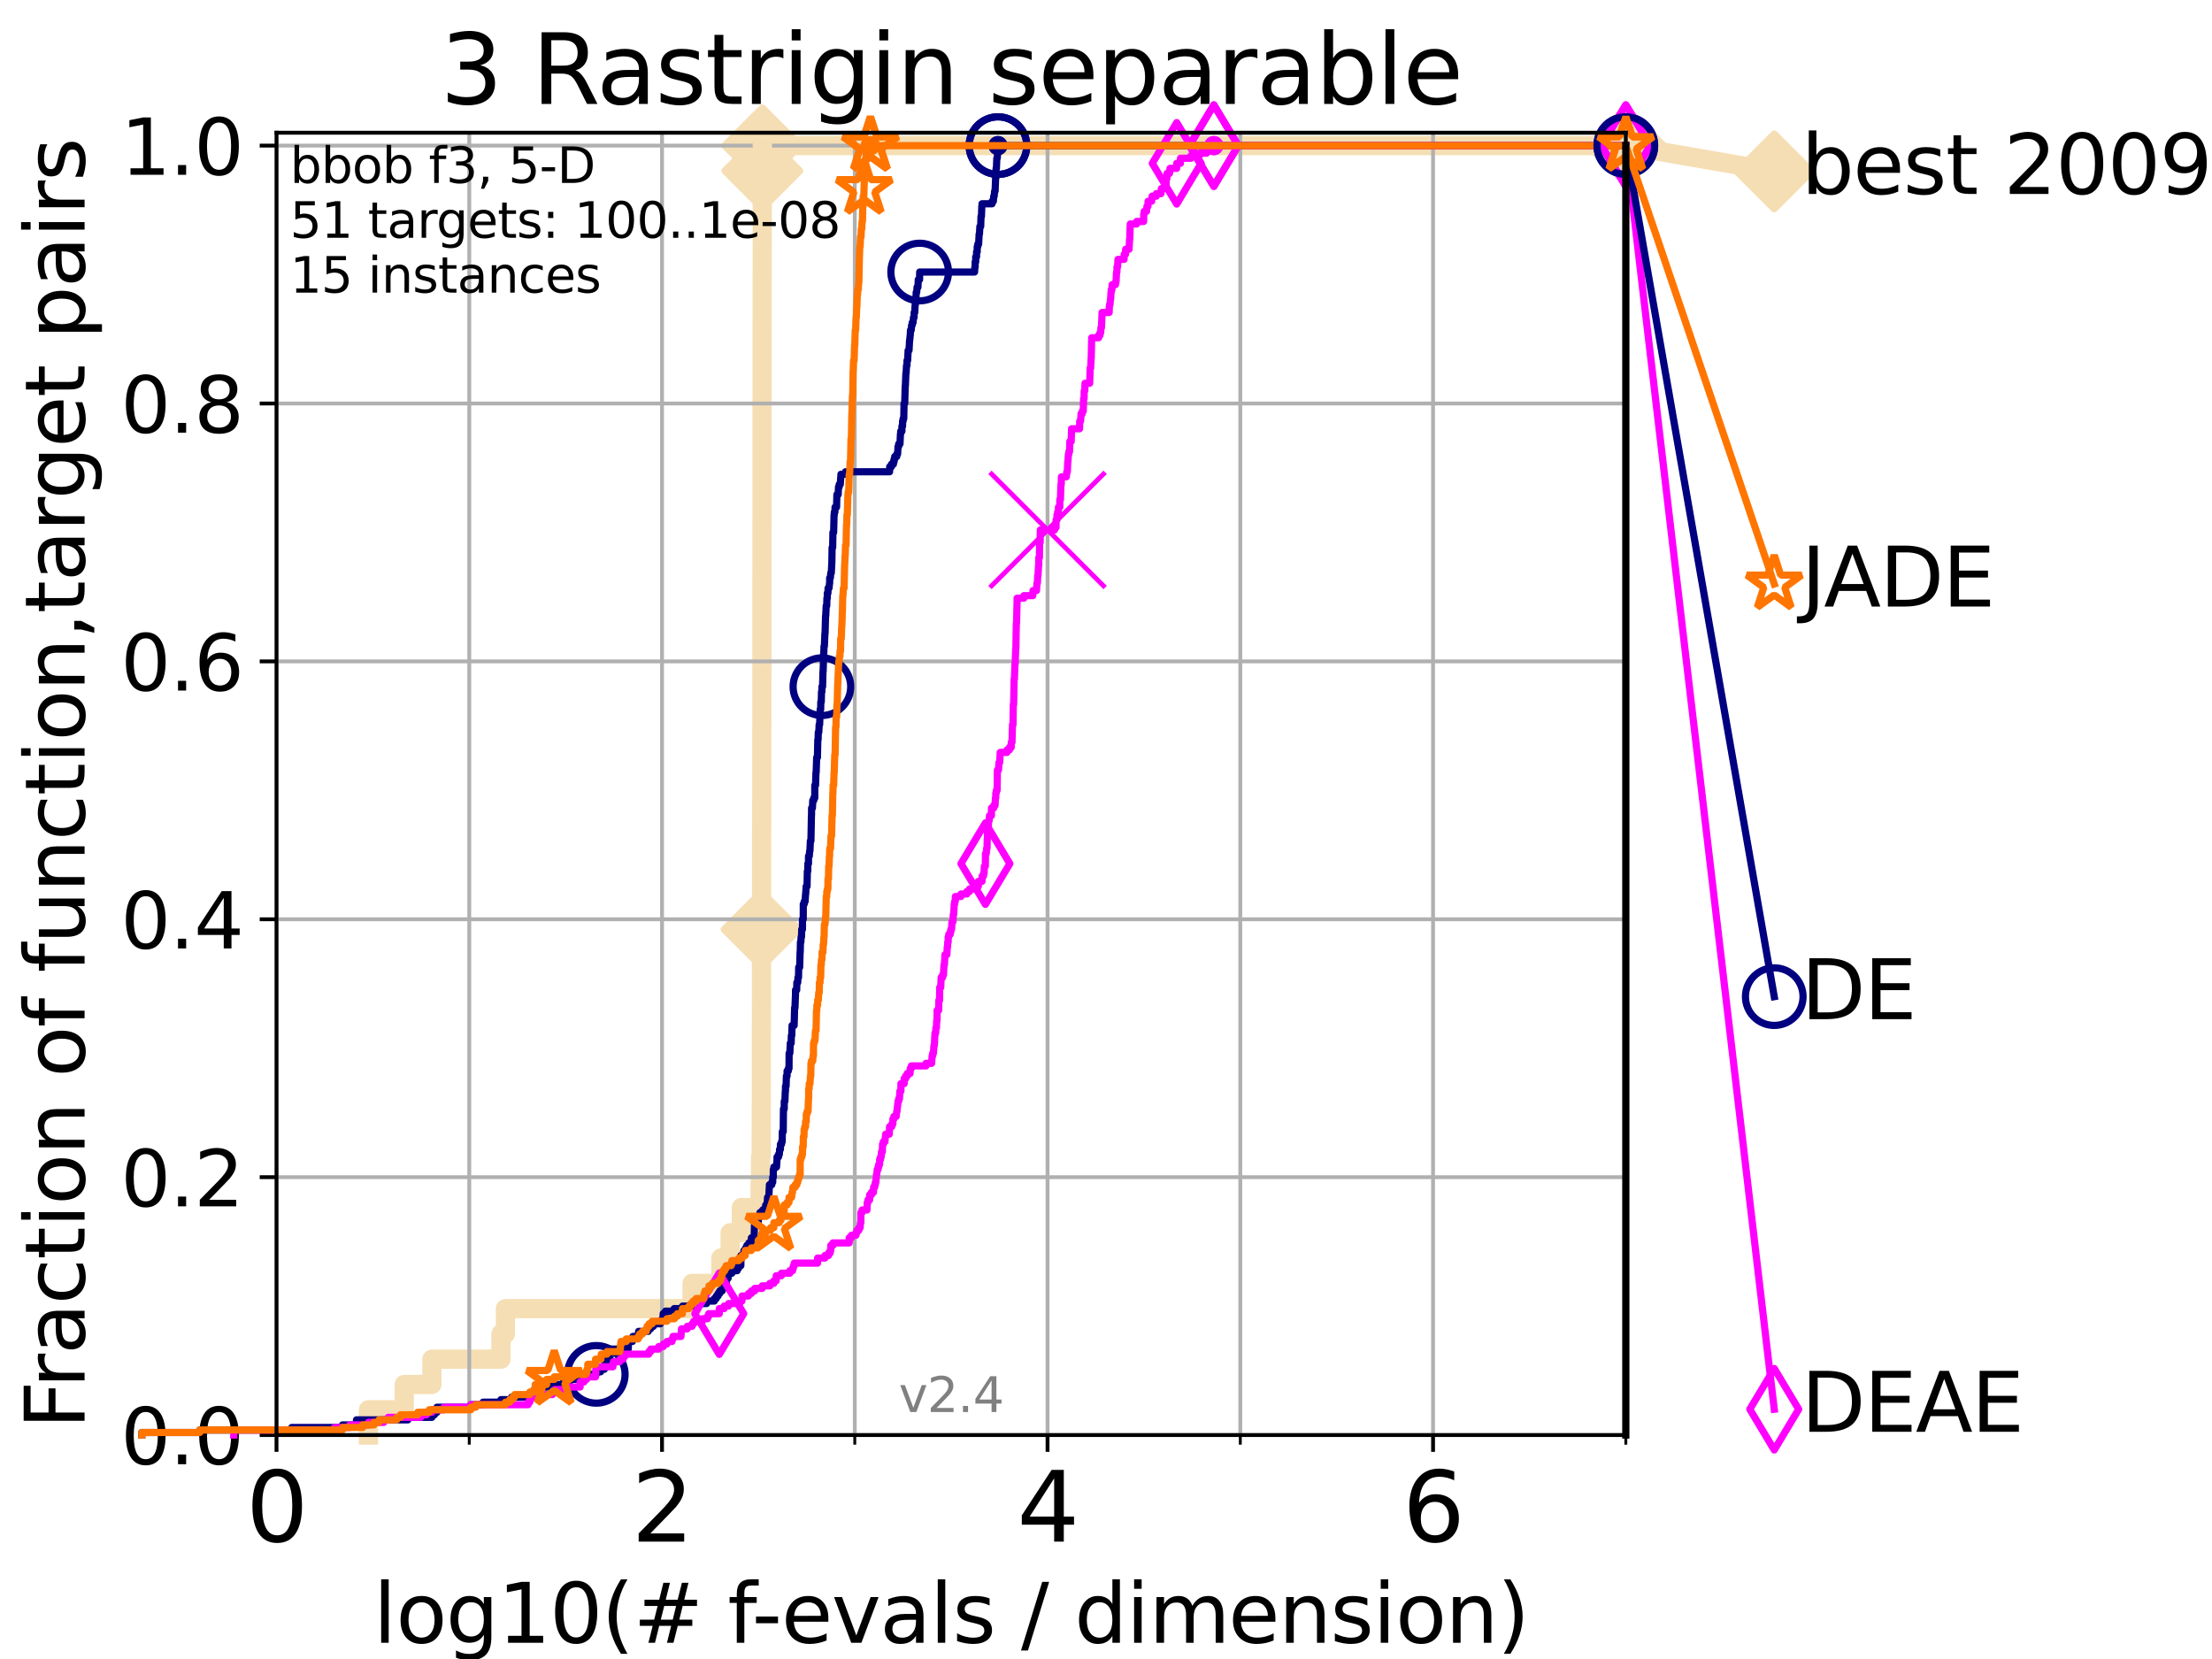 <?xml version="1.0" encoding="utf-8" standalone="no"?>
<!DOCTYPE svg PUBLIC "-//W3C//DTD SVG 1.1//EN"
  "http://www.w3.org/Graphics/SVG/1.1/DTD/svg11.dtd">
<svg height="345.6pt" version="1.1" viewBox="0 0 460.8 345.6" width="460.8pt" xmlns="http://www.w3.org/2000/svg" xmlns:xlink="http://www.w3.org/1999/xlink">
 <defs>
  <style type="text/css">*{stroke-linecap:butt;stroke-linejoin:round;}</style>
 </defs>
 <g id="figure_1">
  <g id="patch_1">
   <path d="M 0 345.6 
L 460.8 345.6 
L 460.8 0 
L 0 0 
z
" style="fill:#ffffff;"/>
  </g>
  <g id="axes_1">
   <g id="patch_2">
    <path d="M 57.6 298.944 
L 338.688 298.944 
L 338.688 27.648 
L 57.6 27.648 
z
" style="fill:#ffffff;"/>
   </g>
   <g id="line2d_1">
    <path d="M 76.759 298.944 
L 76.759 293.677 
L 84.213 293.677 
L 84.213 288.41 
L 89.973 288.41 
L 89.973 283.143 
L 104.355 283.143 
L 104.355 277.877 
L 105.285 277.877 
L 105.285 272.61 
L 144.173 272.61 
L 144.173 267.343 
L 150.155 267.343 
L 150.155 262.076 
L 152.099 262.076 
L 152.099 256.809 
L 154.44 256.809 
L 154.44 251.542 
L 158.347 251.542 
L 158.347 246.275 
L 158.434 246.275 
L 158.434 241.009 
L 158.573 241.009 
L 158.573 235.742 
L 158.583 235.742 
L 158.583 230.475 
L 158.594 230.475 
L 158.594 214.674 
L 158.615 214.674 
L 158.615 209.407 
L 158.626 209.407 
L 158.626 198.874 
L 158.637 198.874 
L 158.637 193.607 
L 158.647 193.607 
L 158.647 177.806 
L 158.658 177.806 
L 158.658 172.539 
L 158.679 172.539 
L 158.679 167.272 
L 158.69 167.272 
L 158.69 156.739 
L 158.7 156.739 
L 158.7 151.472 
L 158.711 151.472 
L 158.711 140.938 
L 158.721 140.938 
L 158.721 119.871 
L 158.732 119.871 
L 158.732 109.337 
L 158.743 109.337 
L 158.743 83.003 
L 158.764 83.003 
L 158.764 67.202 
L 158.774 67.202 
L 158.774 56.668 
L 158.785 56.668 
L 158.785 51.402 
L 158.795 51.402 
L 158.795 35.601 
L 158.806 35.601 
L 158.806 30.334 
L 338.688 30.334 
" style="fill:none;stroke:#f5deb3;stroke-linecap:square;stroke-width:4;"/>
   </g>
   <g id="line2d_2">
    <defs>
     <path d="M 0 7.778 
L 7.778 0 
L 0 -7.778 
L -7.778 0 
z
" id="mec35ac96e9" style="stroke:#f5deb3;stroke-linejoin:miter;stroke-width:1.5;"/>
    </defs>
    <g>
     <use style="fill:#f5deb3;stroke:#f5deb3;stroke-linejoin:miter;stroke-width:1.5;" x="158.647" xlink:href="#mec35ac96e9" y="193.607"/>
     <use style="fill:#f5deb3;stroke:#f5deb3;stroke-linejoin:miter;stroke-width:1.5;" x="158.806" xlink:href="#mec35ac96e9" y="35.601"/>
     <use style="fill:#f5deb3;stroke:#f5deb3;stroke-linejoin:miter;stroke-width:1.5;" x="158.806" xlink:href="#mec35ac96e9" y="30.334"/>
     <use style="fill:#f5deb3;stroke:#f5deb3;stroke-linejoin:miter;stroke-width:1.5;" x="158.806" xlink:href="#mec35ac96e9" y="30.334"/>
     <use style="fill:#f5deb3;stroke:#f5deb3;stroke-linejoin:miter;stroke-width:1.5;" x="338.688" xlink:href="#mec35ac96e9" y="30.334"/>
    </g>
   </g>
   <g id="line2d_3">
    <path style="fill:none;stroke:#f5deb3;stroke-linecap:square;stroke-width:4;"/>
    <g/>
   </g>
   <g id="line2d_4">
    <path d="M 338.688 30.334 
L 369.608 35.706 
" style="fill:none;stroke:#f5deb3;stroke-linecap:square;stroke-width:4;"/>
    <g>
     <use style="fill:#f5deb3;stroke:#f5deb3;stroke-linejoin:miter;stroke-width:1.5;" x="338.688" xlink:href="#mec35ac96e9" y="30.334"/>
     <use style="fill:#f5deb3;stroke:#f5deb3;stroke-linejoin:miter;stroke-width:1.5;" x="369.608" xlink:href="#mec35ac96e9" y="35.706"/>
    </g>
   </g>
   <g id="matplotlib.axis_1">
    <g id="xtick_1">
     <g id="line2d_5">
      <path clip-path="url(#p05ada6f474)" d="M 57.6 298.944 
L 57.6 27.648 
" style="fill:none;stroke:#b0b0b0;stroke-linecap:square;stroke-width:0.8;"/>
     </g>
     <g id="line2d_6">
      <defs>
       <path d="M 0 0 
L 0 3.5 
" id="mcf2ac13e6e" style="stroke:#000000;stroke-width:0.8;"/>
      </defs>
      <g>
       <use style="stroke:#000000;stroke-width:0.8;" x="57.6" xlink:href="#mcf2ac13e6e" y="298.944"/>
      </g>
     </g>
     <g id="text_1">
      <!-- 0 -->
      <g transform="translate(51.237 321.141)scale(0.2 -0.2)">
       <defs>
        <path d="M 2034 4250 
Q 1547 4250 1301 3770 
Q 1056 3291 1056 2328 
Q 1056 1369 1301 889 
Q 1547 409 2034 409 
Q 2525 409 2770 889 
Q 3016 1369 3016 2328 
Q 3016 3291 2770 3770 
Q 2525 4250 2034 4250 
z
M 2034 4750 
Q 2819 4750 3233 4129 
Q 3647 3509 3647 2328 
Q 3647 1150 3233 529 
Q 2819 -91 2034 -91 
Q 1250 -91 836 529 
Q 422 1150 422 2328 
Q 422 3509 836 4129 
Q 1250 4750 2034 4750 
z
" id="DejaVuSans-30" transform="scale(0.016)"/>
       </defs>
       <use xlink:href="#DejaVuSans-30"/>
      </g>
     </g>
    </g>
    <g id="xtick_2">
     <g id="line2d_7">
      <path clip-path="url(#p05ada6f474)" d="M 137.911 298.944 
L 137.911 27.648 
" style="fill:none;stroke:#b0b0b0;stroke-linecap:square;stroke-width:0.8;"/>
     </g>
     <g id="line2d_8">
      <g>
       <use style="stroke:#000000;stroke-width:0.8;" x="137.911" xlink:href="#mcf2ac13e6e" y="298.944"/>
      </g>
     </g>
     <g id="text_2">
      <!-- 2 -->
      <g transform="translate(131.548 321.141)scale(0.2 -0.2)">
       <defs>
        <path d="M 1228 531 
L 3431 531 
L 3431 0 
L 469 0 
L 469 531 
Q 828 903 1448 1529 
Q 2069 2156 2228 2338 
Q 2531 2678 2651 2914 
Q 2772 3150 2772 3378 
Q 2772 3750 2511 3984 
Q 2250 4219 1831 4219 
Q 1534 4219 1204 4116 
Q 875 4013 500 3803 
L 500 4441 
Q 881 4594 1212 4672 
Q 1544 4750 1819 4750 
Q 2544 4750 2975 4387 
Q 3406 4025 3406 3419 
Q 3406 3131 3298 2873 
Q 3191 2616 2906 2266 
Q 2828 2175 2409 1742 
Q 1991 1309 1228 531 
z
" id="DejaVuSans-32" transform="scale(0.016)"/>
       </defs>
       <use xlink:href="#DejaVuSans-32"/>
      </g>
     </g>
    </g>
    <g id="xtick_3">
     <g id="line2d_9">
      <path clip-path="url(#p05ada6f474)" d="M 218.222 298.944 
L 218.222 27.648 
" style="fill:none;stroke:#b0b0b0;stroke-linecap:square;stroke-width:0.8;"/>
     </g>
     <g id="line2d_10">
      <g>
       <use style="stroke:#000000;stroke-width:0.8;" x="218.222" xlink:href="#mcf2ac13e6e" y="298.944"/>
      </g>
     </g>
     <g id="text_3">
      <!-- 4 -->
      <g transform="translate(211.859 321.141)scale(0.2 -0.2)">
       <defs>
        <path d="M 2419 4116 
L 825 1625 
L 2419 1625 
L 2419 4116 
z
M 2253 4666 
L 3047 4666 
L 3047 1625 
L 3713 1625 
L 3713 1100 
L 3047 1100 
L 3047 0 
L 2419 0 
L 2419 1100 
L 313 1100 
L 313 1709 
L 2253 4666 
z
" id="DejaVuSans-34" transform="scale(0.016)"/>
       </defs>
       <use xlink:href="#DejaVuSans-34"/>
      </g>
     </g>
    </g>
    <g id="xtick_4">
     <g id="line2d_11">
      <path clip-path="url(#p05ada6f474)" d="M 298.533 298.944 
L 298.533 27.648 
" style="fill:none;stroke:#b0b0b0;stroke-linecap:square;stroke-width:0.8;"/>
     </g>
     <g id="line2d_12">
      <g>
       <use style="stroke:#000000;stroke-width:0.8;" x="298.533" xlink:href="#mcf2ac13e6e" y="298.944"/>
      </g>
     </g>
     <g id="text_4">
      <!-- 6 -->
      <g transform="translate(292.17 321.141)scale(0.2 -0.2)">
       <defs>
        <path d="M 2113 2584 
Q 1688 2584 1439 2293 
Q 1191 2003 1191 1497 
Q 1191 994 1439 701 
Q 1688 409 2113 409 
Q 2538 409 2786 701 
Q 3034 994 3034 1497 
Q 3034 2003 2786 2293 
Q 2538 2584 2113 2584 
z
M 3366 4563 
L 3366 3988 
Q 3128 4100 2886 4159 
Q 2644 4219 2406 4219 
Q 1781 4219 1451 3797 
Q 1122 3375 1075 2522 
Q 1259 2794 1537 2939 
Q 1816 3084 2150 3084 
Q 2853 3084 3261 2657 
Q 3669 2231 3669 1497 
Q 3669 778 3244 343 
Q 2819 -91 2113 -91 
Q 1303 -91 875 529 
Q 447 1150 447 2328 
Q 447 3434 972 4092 
Q 1497 4750 2381 4750 
Q 2619 4750 2861 4703 
Q 3103 4656 3366 4563 
z
" id="DejaVuSans-36" transform="scale(0.016)"/>
       </defs>
       <use xlink:href="#DejaVuSans-36"/>
      </g>
     </g>
    </g>
    <g id="xtick_5">
     <g id="line2d_13">
      <path clip-path="url(#p05ada6f474)" d="M 97.755 298.944 
L 97.755 27.648 
" style="fill:none;stroke:#b0b0b0;stroke-linecap:square;stroke-width:0.8;"/>
     </g>
     <g id="line2d_14">
      <defs>
       <path d="M 0 0 
L 0 2 
" id="m7b2ce8e183" style="stroke:#000000;stroke-width:0.6;"/>
      </defs>
      <g>
       <use style="stroke:#000000;stroke-width:0.6;" x="97.755" xlink:href="#m7b2ce8e183" y="298.944"/>
      </g>
     </g>
    </g>
    <g id="xtick_6">
     <g id="line2d_15">
      <path clip-path="url(#p05ada6f474)" d="M 178.066 298.944 
L 178.066 27.648 
" style="fill:none;stroke:#b0b0b0;stroke-linecap:square;stroke-width:0.8;"/>
     </g>
     <g id="line2d_16">
      <g>
       <use style="stroke:#000000;stroke-width:0.6;" x="178.066" xlink:href="#m7b2ce8e183" y="298.944"/>
      </g>
     </g>
    </g>
    <g id="xtick_7">
     <g id="line2d_17">
      <path clip-path="url(#p05ada6f474)" d="M 258.377 298.944 
L 258.377 27.648 
" style="fill:none;stroke:#b0b0b0;stroke-linecap:square;stroke-width:0.8;"/>
     </g>
     <g id="line2d_18">
      <g>
       <use style="stroke:#000000;stroke-width:0.6;" x="258.377" xlink:href="#m7b2ce8e183" y="298.944"/>
      </g>
     </g>
    </g>
    <g id="xtick_8">
     <g id="line2d_19">
      <path clip-path="url(#p05ada6f474)" d="M 338.688 298.944 
L 338.688 27.648 
" style="fill:none;stroke:#b0b0b0;stroke-linecap:square;stroke-width:0.8;"/>
     </g>
     <g id="line2d_20">
      <g>
       <use style="stroke:#000000;stroke-width:0.6;" x="338.688" xlink:href="#m7b2ce8e183" y="298.944"/>
      </g>
     </g>
    </g>
    <g id="text_5">
     <!-- log10(# f-evals / dimension) -->
     <g transform="translate(77.764 342.218)scale(0.17 -0.17)">
      <defs>
       <path d="M 603 4863 
L 1178 4863 
L 1178 0 
L 603 0 
L 603 4863 
z
" id="DejaVuSans-6c" transform="scale(0.016)"/>
       <path d="M 1959 3097 
Q 1497 3097 1228 2736 
Q 959 2375 959 1747 
Q 959 1119 1226 758 
Q 1494 397 1959 397 
Q 2419 397 2687 759 
Q 2956 1122 2956 1747 
Q 2956 2369 2687 2733 
Q 2419 3097 1959 3097 
z
M 1959 3584 
Q 2709 3584 3137 3096 
Q 3566 2609 3566 1747 
Q 3566 888 3137 398 
Q 2709 -91 1959 -91 
Q 1206 -91 779 398 
Q 353 888 353 1747 
Q 353 2609 779 3096 
Q 1206 3584 1959 3584 
z
" id="DejaVuSans-6f" transform="scale(0.016)"/>
       <path d="M 2906 1791 
Q 2906 2416 2648 2759 
Q 2391 3103 1925 3103 
Q 1463 3103 1205 2759 
Q 947 2416 947 1791 
Q 947 1169 1205 825 
Q 1463 481 1925 481 
Q 2391 481 2648 825 
Q 2906 1169 2906 1791 
z
M 3481 434 
Q 3481 -459 3084 -895 
Q 2688 -1331 1869 -1331 
Q 1566 -1331 1297 -1286 
Q 1028 -1241 775 -1147 
L 775 -588 
Q 1028 -725 1275 -790 
Q 1522 -856 1778 -856 
Q 2344 -856 2625 -561 
Q 2906 -266 2906 331 
L 2906 616 
Q 2728 306 2450 153 
Q 2172 0 1784 0 
Q 1141 0 747 490 
Q 353 981 353 1791 
Q 353 2603 747 3093 
Q 1141 3584 1784 3584 
Q 2172 3584 2450 3431 
Q 2728 3278 2906 2969 
L 2906 3500 
L 3481 3500 
L 3481 434 
z
" id="DejaVuSans-67" transform="scale(0.016)"/>
       <path d="M 794 531 
L 1825 531 
L 1825 4091 
L 703 3866 
L 703 4441 
L 1819 4666 
L 2450 4666 
L 2450 531 
L 3481 531 
L 3481 0 
L 794 0 
L 794 531 
z
" id="DejaVuSans-31" transform="scale(0.016)"/>
       <path d="M 1984 4856 
Q 1566 4138 1362 3434 
Q 1159 2731 1159 2009 
Q 1159 1288 1364 580 
Q 1569 -128 1984 -844 
L 1484 -844 
Q 1016 -109 783 600 
Q 550 1309 550 2009 
Q 550 2706 781 3412 
Q 1013 4119 1484 4856 
L 1984 4856 
z
" id="DejaVuSans-28" transform="scale(0.016)"/>
       <path d="M 3272 2816 
L 2363 2816 
L 2100 1772 
L 3016 1772 
L 3272 2816 
z
M 2803 4594 
L 2478 3297 
L 3391 3297 
L 3719 4594 
L 4219 4594 
L 3897 3297 
L 4872 3297 
L 4872 2816 
L 3775 2816 
L 3519 1772 
L 4513 1772 
L 4513 1294 
L 3397 1294 
L 3072 0 
L 2572 0 
L 2894 1294 
L 1978 1294 
L 1656 0 
L 1153 0 
L 1478 1294 
L 494 1294 
L 494 1772 
L 1594 1772 
L 1856 2816 
L 850 2816 
L 850 3297 
L 1978 3297 
L 2297 4594 
L 2803 4594 
z
" id="DejaVuSans-23" transform="scale(0.016)"/>
       <path id="DejaVuSans-20" transform="scale(0.016)"/>
       <path d="M 2375 4863 
L 2375 4384 
L 1825 4384 
Q 1516 4384 1395 4259 
Q 1275 4134 1275 3809 
L 1275 3500 
L 2222 3500 
L 2222 3053 
L 1275 3053 
L 1275 0 
L 697 0 
L 697 3053 
L 147 3053 
L 147 3500 
L 697 3500 
L 697 3744 
Q 697 4328 969 4595 
Q 1241 4863 1831 4863 
L 2375 4863 
z
" id="DejaVuSans-66" transform="scale(0.016)"/>
       <path d="M 313 2009 
L 1997 2009 
L 1997 1497 
L 313 1497 
L 313 2009 
z
" id="DejaVuSans-2d" transform="scale(0.016)"/>
       <path d="M 3597 1894 
L 3597 1613 
L 953 1613 
Q 991 1019 1311 708 
Q 1631 397 2203 397 
Q 2534 397 2845 478 
Q 3156 559 3463 722 
L 3463 178 
Q 3153 47 2828 -22 
Q 2503 -91 2169 -91 
Q 1331 -91 842 396 
Q 353 884 353 1716 
Q 353 2575 817 3079 
Q 1281 3584 2069 3584 
Q 2775 3584 3186 3129 
Q 3597 2675 3597 1894 
z
M 3022 2063 
Q 3016 2534 2758 2815 
Q 2500 3097 2075 3097 
Q 1594 3097 1305 2825 
Q 1016 2553 972 2059 
L 3022 2063 
z
" id="DejaVuSans-65" transform="scale(0.016)"/>
       <path d="M 191 3500 
L 800 3500 
L 1894 563 
L 2988 3500 
L 3597 3500 
L 2284 0 
L 1503 0 
L 191 3500 
z
" id="DejaVuSans-76" transform="scale(0.016)"/>
       <path d="M 2194 1759 
Q 1497 1759 1228 1600 
Q 959 1441 959 1056 
Q 959 750 1161 570 
Q 1363 391 1709 391 
Q 2188 391 2477 730 
Q 2766 1069 2766 1631 
L 2766 1759 
L 2194 1759 
z
M 3341 1997 
L 3341 0 
L 2766 0 
L 2766 531 
Q 2569 213 2275 61 
Q 1981 -91 1556 -91 
Q 1019 -91 701 211 
Q 384 513 384 1019 
Q 384 1609 779 1909 
Q 1175 2209 1959 2209 
L 2766 2209 
L 2766 2266 
Q 2766 2663 2505 2880 
Q 2244 3097 1772 3097 
Q 1472 3097 1187 3025 
Q 903 2953 641 2809 
L 641 3341 
Q 956 3463 1253 3523 
Q 1550 3584 1831 3584 
Q 2591 3584 2966 3190 
Q 3341 2797 3341 1997 
z
" id="DejaVuSans-61" transform="scale(0.016)"/>
       <path d="M 2834 3397 
L 2834 2853 
Q 2591 2978 2328 3040 
Q 2066 3103 1784 3103 
Q 1356 3103 1142 2972 
Q 928 2841 928 2578 
Q 928 2378 1081 2264 
Q 1234 2150 1697 2047 
L 1894 2003 
Q 2506 1872 2764 1633 
Q 3022 1394 3022 966 
Q 3022 478 2636 193 
Q 2250 -91 1575 -91 
Q 1294 -91 989 -36 
Q 684 19 347 128 
L 347 722 
Q 666 556 975 473 
Q 1284 391 1588 391 
Q 1994 391 2212 530 
Q 2431 669 2431 922 
Q 2431 1156 2273 1281 
Q 2116 1406 1581 1522 
L 1381 1569 
Q 847 1681 609 1914 
Q 372 2147 372 2553 
Q 372 3047 722 3315 
Q 1072 3584 1716 3584 
Q 2034 3584 2315 3537 
Q 2597 3491 2834 3397 
z
" id="DejaVuSans-73" transform="scale(0.016)"/>
       <path d="M 1625 4666 
L 2156 4666 
L 531 -594 
L 0 -594 
L 1625 4666 
z
" id="DejaVuSans-2f" transform="scale(0.016)"/>
       <path d="M 2906 2969 
L 2906 4863 
L 3481 4863 
L 3481 0 
L 2906 0 
L 2906 525 
Q 2725 213 2448 61 
Q 2172 -91 1784 -91 
Q 1150 -91 751 415 
Q 353 922 353 1747 
Q 353 2572 751 3078 
Q 1150 3584 1784 3584 
Q 2172 3584 2448 3432 
Q 2725 3281 2906 2969 
z
M 947 1747 
Q 947 1113 1208 752 
Q 1469 391 1925 391 
Q 2381 391 2643 752 
Q 2906 1113 2906 1747 
Q 2906 2381 2643 2742 
Q 2381 3103 1925 3103 
Q 1469 3103 1208 2742 
Q 947 2381 947 1747 
z
" id="DejaVuSans-64" transform="scale(0.016)"/>
       <path d="M 603 3500 
L 1178 3500 
L 1178 0 
L 603 0 
L 603 3500 
z
M 603 4863 
L 1178 4863 
L 1178 4134 
L 603 4134 
L 603 4863 
z
" id="DejaVuSans-69" transform="scale(0.016)"/>
       <path d="M 3328 2828 
Q 3544 3216 3844 3400 
Q 4144 3584 4550 3584 
Q 5097 3584 5394 3201 
Q 5691 2819 5691 2113 
L 5691 0 
L 5113 0 
L 5113 2094 
Q 5113 2597 4934 2840 
Q 4756 3084 4391 3084 
Q 3944 3084 3684 2787 
Q 3425 2491 3425 1978 
L 3425 0 
L 2847 0 
L 2847 2094 
Q 2847 2600 2669 2842 
Q 2491 3084 2119 3084 
Q 1678 3084 1418 2786 
Q 1159 2488 1159 1978 
L 1159 0 
L 581 0 
L 581 3500 
L 1159 3500 
L 1159 2956 
Q 1356 3278 1631 3431 
Q 1906 3584 2284 3584 
Q 2666 3584 2933 3390 
Q 3200 3197 3328 2828 
z
" id="DejaVuSans-6d" transform="scale(0.016)"/>
       <path d="M 3513 2113 
L 3513 0 
L 2938 0 
L 2938 2094 
Q 2938 2591 2744 2837 
Q 2550 3084 2163 3084 
Q 1697 3084 1428 2787 
Q 1159 2491 1159 1978 
L 1159 0 
L 581 0 
L 581 3500 
L 1159 3500 
L 1159 2956 
Q 1366 3272 1645 3428 
Q 1925 3584 2291 3584 
Q 2894 3584 3203 3211 
Q 3513 2838 3513 2113 
z
" id="DejaVuSans-6e" transform="scale(0.016)"/>
       <path d="M 513 4856 
L 1013 4856 
Q 1481 4119 1714 3412 
Q 1947 2706 1947 2009 
Q 1947 1309 1714 600 
Q 1481 -109 1013 -844 
L 513 -844 
Q 928 -128 1133 580 
Q 1338 1288 1338 2009 
Q 1338 2731 1133 3434 
Q 928 4138 513 4856 
z
" id="DejaVuSans-29" transform="scale(0.016)"/>
      </defs>
      <use xlink:href="#DejaVuSans-6c"/>
      <use x="27.783" xlink:href="#DejaVuSans-6f"/>
      <use x="88.965" xlink:href="#DejaVuSans-67"/>
      <use x="152.441" xlink:href="#DejaVuSans-31"/>
      <use x="216.064" xlink:href="#DejaVuSans-30"/>
      <use x="279.688" xlink:href="#DejaVuSans-28"/>
      <use x="318.701" xlink:href="#DejaVuSans-23"/>
      <use x="402.49" xlink:href="#DejaVuSans-20"/>
      <use x="434.277" xlink:href="#DejaVuSans-66"/>
      <use x="463.982" xlink:href="#DejaVuSans-2d"/>
      <use x="500.066" xlink:href="#DejaVuSans-65"/>
      <use x="561.59" xlink:href="#DejaVuSans-76"/>
      <use x="620.77" xlink:href="#DejaVuSans-61"/>
      <use x="682.049" xlink:href="#DejaVuSans-6c"/>
      <use x="709.832" xlink:href="#DejaVuSans-73"/>
      <use x="761.932" xlink:href="#DejaVuSans-20"/>
      <use x="793.719" xlink:href="#DejaVuSans-2f"/>
      <use x="827.41" xlink:href="#DejaVuSans-20"/>
      <use x="859.197" xlink:href="#DejaVuSans-64"/>
      <use x="922.674" xlink:href="#DejaVuSans-69"/>
      <use x="950.457" xlink:href="#DejaVuSans-6d"/>
      <use x="1047.869" xlink:href="#DejaVuSans-65"/>
      <use x="1109.393" xlink:href="#DejaVuSans-6e"/>
      <use x="1172.771" xlink:href="#DejaVuSans-73"/>
      <use x="1224.871" xlink:href="#DejaVuSans-69"/>
      <use x="1252.654" xlink:href="#DejaVuSans-6f"/>
      <use x="1313.836" xlink:href="#DejaVuSans-6e"/>
      <use x="1377.215" xlink:href="#DejaVuSans-29"/>
     </g>
    </g>
   </g>
   <g id="matplotlib.axis_2">
    <g id="ytick_1">
     <g id="line2d_21">
      <path clip-path="url(#p05ada6f474)" d="M 57.6 298.944 
L 338.688 298.944 
" style="fill:none;stroke:#b0b0b0;stroke-linecap:square;stroke-width:0.8;"/>
     </g>
     <g id="line2d_22">
      <defs>
       <path d="M 0 0 
L -3.5 0 
" id="m29da2dbc5b" style="stroke:#000000;stroke-width:0.8;"/>
      </defs>
      <g>
       <use style="stroke:#000000;stroke-width:0.8;" x="57.6" xlink:href="#m29da2dbc5b" y="298.944"/>
      </g>
     </g>
     <g id="text_6">
      <!-- 0.0 -->
      <g transform="translate(25.155 305.023)scale(0.16 -0.16)">
       <defs>
        <path d="M 684 794 
L 1344 794 
L 1344 0 
L 684 0 
L 684 794 
z
" id="DejaVuSans-2e" transform="scale(0.016)"/>
       </defs>
       <use xlink:href="#DejaVuSans-30"/>
       <use x="63.623" xlink:href="#DejaVuSans-2e"/>
       <use x="95.41" xlink:href="#DejaVuSans-30"/>
      </g>
     </g>
    </g>
    <g id="ytick_2">
     <g id="line2d_23">
      <path clip-path="url(#p05ada6f474)" d="M 57.6 245.222 
L 338.688 245.222 
" style="fill:none;stroke:#b0b0b0;stroke-linecap:square;stroke-width:0.8;"/>
     </g>
     <g id="line2d_24">
      <g>
       <use style="stroke:#000000;stroke-width:0.8;" x="57.6" xlink:href="#m29da2dbc5b" y="245.222"/>
      </g>
     </g>
     <g id="text_7">
      <!-- 0.2 -->
      <g transform="translate(25.155 251.301)scale(0.16 -0.16)">
       <use xlink:href="#DejaVuSans-30"/>
       <use x="63.623" xlink:href="#DejaVuSans-2e"/>
       <use x="95.41" xlink:href="#DejaVuSans-32"/>
      </g>
     </g>
    </g>
    <g id="ytick_3">
     <g id="line2d_25">
      <path clip-path="url(#p05ada6f474)" d="M 57.6 191.5 
L 338.688 191.5 
" style="fill:none;stroke:#b0b0b0;stroke-linecap:square;stroke-width:0.8;"/>
     </g>
     <g id="line2d_26">
      <g>
       <use style="stroke:#000000;stroke-width:0.8;" x="57.6" xlink:href="#m29da2dbc5b" y="191.5"/>
      </g>
     </g>
     <g id="text_8">
      <!-- 0.4 -->
      <g transform="translate(25.155 197.579)scale(0.16 -0.16)">
       <use xlink:href="#DejaVuSans-30"/>
       <use x="63.623" xlink:href="#DejaVuSans-2e"/>
       <use x="95.41" xlink:href="#DejaVuSans-34"/>
      </g>
     </g>
    </g>
    <g id="ytick_4">
     <g id="line2d_27">
      <path clip-path="url(#p05ada6f474)" d="M 57.6 137.778 
L 338.688 137.778 
" style="fill:none;stroke:#b0b0b0;stroke-linecap:square;stroke-width:0.8;"/>
     </g>
     <g id="line2d_28">
      <g>
       <use style="stroke:#000000;stroke-width:0.8;" x="57.6" xlink:href="#m29da2dbc5b" y="137.778"/>
      </g>
     </g>
     <g id="text_9">
      <!-- 0.6 -->
      <g transform="translate(25.155 143.857)scale(0.16 -0.16)">
       <use xlink:href="#DejaVuSans-30"/>
       <use x="63.623" xlink:href="#DejaVuSans-2e"/>
       <use x="95.41" xlink:href="#DejaVuSans-36"/>
      </g>
     </g>
    </g>
    <g id="ytick_5">
     <g id="line2d_29">
      <path clip-path="url(#p05ada6f474)" d="M 57.6 84.056 
L 338.688 84.056 
" style="fill:none;stroke:#b0b0b0;stroke-linecap:square;stroke-width:0.8;"/>
     </g>
     <g id="line2d_30">
      <g>
       <use style="stroke:#000000;stroke-width:0.8;" x="57.6" xlink:href="#m29da2dbc5b" y="84.056"/>
      </g>
     </g>
     <g id="text_10">
      <!-- 0.8 -->
      <g transform="translate(25.155 90.135)scale(0.16 -0.16)">
       <defs>
        <path d="M 2034 2216 
Q 1584 2216 1326 1975 
Q 1069 1734 1069 1313 
Q 1069 891 1326 650 
Q 1584 409 2034 409 
Q 2484 409 2743 651 
Q 3003 894 3003 1313 
Q 3003 1734 2745 1975 
Q 2488 2216 2034 2216 
z
M 1403 2484 
Q 997 2584 770 2862 
Q 544 3141 544 3541 
Q 544 4100 942 4425 
Q 1341 4750 2034 4750 
Q 2731 4750 3128 4425 
Q 3525 4100 3525 3541 
Q 3525 3141 3298 2862 
Q 3072 2584 2669 2484 
Q 3125 2378 3379 2068 
Q 3634 1759 3634 1313 
Q 3634 634 3220 271 
Q 2806 -91 2034 -91 
Q 1263 -91 848 271 
Q 434 634 434 1313 
Q 434 1759 690 2068 
Q 947 2378 1403 2484 
z
M 1172 3481 
Q 1172 3119 1398 2916 
Q 1625 2713 2034 2713 
Q 2441 2713 2670 2916 
Q 2900 3119 2900 3481 
Q 2900 3844 2670 4047 
Q 2441 4250 2034 4250 
Q 1625 4250 1398 4047 
Q 1172 3844 1172 3481 
z
" id="DejaVuSans-38" transform="scale(0.016)"/>
       </defs>
       <use xlink:href="#DejaVuSans-30"/>
       <use x="63.623" xlink:href="#DejaVuSans-2e"/>
       <use x="95.41" xlink:href="#DejaVuSans-38"/>
      </g>
     </g>
    </g>
    <g id="ytick_6">
     <g id="line2d_31">
      <path clip-path="url(#p05ada6f474)" d="M 57.6 30.334 
L 338.688 30.334 
" style="fill:none;stroke:#b0b0b0;stroke-linecap:square;stroke-width:0.8;"/>
     </g>
     <g id="line2d_32">
      <g>
       <use style="stroke:#000000;stroke-width:0.8;" x="57.6" xlink:href="#m29da2dbc5b" y="30.334"/>
      </g>
     </g>
     <g id="text_11">
      <!-- 1.0 -->
      <g transform="translate(25.155 36.413)scale(0.16 -0.16)">
       <use xlink:href="#DejaVuSans-31"/>
       <use x="63.623" xlink:href="#DejaVuSans-2e"/>
       <use x="95.41" xlink:href="#DejaVuSans-30"/>
      </g>
     </g>
    </g>
    <g id="text_12">
     <!-- Fraction of function,target pairs -->
     <g transform="translate(17.62 297.681)rotate(-90)scale(0.17 -0.17)">
      <defs>
       <path d="M 628 4666 
L 3309 4666 
L 3309 4134 
L 1259 4134 
L 1259 2759 
L 3109 2759 
L 3109 2228 
L 1259 2228 
L 1259 0 
L 628 0 
L 628 4666 
z
" id="DejaVuSans-46" transform="scale(0.016)"/>
       <path d="M 2631 2963 
Q 2534 3019 2420 3045 
Q 2306 3072 2169 3072 
Q 1681 3072 1420 2755 
Q 1159 2438 1159 1844 
L 1159 0 
L 581 0 
L 581 3500 
L 1159 3500 
L 1159 2956 
Q 1341 3275 1631 3429 
Q 1922 3584 2338 3584 
Q 2397 3584 2469 3576 
Q 2541 3569 2628 3553 
L 2631 2963 
z
" id="DejaVuSans-72" transform="scale(0.016)"/>
       <path d="M 3122 3366 
L 3122 2828 
Q 2878 2963 2633 3030 
Q 2388 3097 2138 3097 
Q 1578 3097 1268 2742 
Q 959 2388 959 1747 
Q 959 1106 1268 751 
Q 1578 397 2138 397 
Q 2388 397 2633 464 
Q 2878 531 3122 666 
L 3122 134 
Q 2881 22 2623 -34 
Q 2366 -91 2075 -91 
Q 1284 -91 818 406 
Q 353 903 353 1747 
Q 353 2603 823 3093 
Q 1294 3584 2113 3584 
Q 2378 3584 2631 3529 
Q 2884 3475 3122 3366 
z
" id="DejaVuSans-63" transform="scale(0.016)"/>
       <path d="M 1172 4494 
L 1172 3500 
L 2356 3500 
L 2356 3053 
L 1172 3053 
L 1172 1153 
Q 1172 725 1289 603 
Q 1406 481 1766 481 
L 2356 481 
L 2356 0 
L 1766 0 
Q 1100 0 847 248 
Q 594 497 594 1153 
L 594 3053 
L 172 3053 
L 172 3500 
L 594 3500 
L 594 4494 
L 1172 4494 
z
" id="DejaVuSans-74" transform="scale(0.016)"/>
       <path d="M 544 1381 
L 544 3500 
L 1119 3500 
L 1119 1403 
Q 1119 906 1312 657 
Q 1506 409 1894 409 
Q 2359 409 2629 706 
Q 2900 1003 2900 1516 
L 2900 3500 
L 3475 3500 
L 3475 0 
L 2900 0 
L 2900 538 
Q 2691 219 2414 64 
Q 2138 -91 1772 -91 
Q 1169 -91 856 284 
Q 544 659 544 1381 
z
M 1991 3584 
L 1991 3584 
z
" id="DejaVuSans-75" transform="scale(0.016)"/>
       <path d="M 750 794 
L 1409 794 
L 1409 256 
L 897 -744 
L 494 -744 
L 750 256 
L 750 794 
z
" id="DejaVuSans-2c" transform="scale(0.016)"/>
       <path d="M 1159 525 
L 1159 -1331 
L 581 -1331 
L 581 3500 
L 1159 3500 
L 1159 2969 
Q 1341 3281 1617 3432 
Q 1894 3584 2278 3584 
Q 2916 3584 3314 3078 
Q 3713 2572 3713 1747 
Q 3713 922 3314 415 
Q 2916 -91 2278 -91 
Q 1894 -91 1617 61 
Q 1341 213 1159 525 
z
M 3116 1747 
Q 3116 2381 2855 2742 
Q 2594 3103 2138 3103 
Q 1681 3103 1420 2742 
Q 1159 2381 1159 1747 
Q 1159 1113 1420 752 
Q 1681 391 2138 391 
Q 2594 391 2855 752 
Q 3116 1113 3116 1747 
z
" id="DejaVuSans-70" transform="scale(0.016)"/>
      </defs>
      <use xlink:href="#DejaVuSans-46"/>
      <use x="50.27" xlink:href="#DejaVuSans-72"/>
      <use x="91.383" xlink:href="#DejaVuSans-61"/>
      <use x="152.662" xlink:href="#DejaVuSans-63"/>
      <use x="207.643" xlink:href="#DejaVuSans-74"/>
      <use x="246.852" xlink:href="#DejaVuSans-69"/>
      <use x="274.635" xlink:href="#DejaVuSans-6f"/>
      <use x="335.816" xlink:href="#DejaVuSans-6e"/>
      <use x="399.195" xlink:href="#DejaVuSans-20"/>
      <use x="430.982" xlink:href="#DejaVuSans-6f"/>
      <use x="492.164" xlink:href="#DejaVuSans-66"/>
      <use x="527.369" xlink:href="#DejaVuSans-20"/>
      <use x="559.156" xlink:href="#DejaVuSans-66"/>
      <use x="594.361" xlink:href="#DejaVuSans-75"/>
      <use x="657.74" xlink:href="#DejaVuSans-6e"/>
      <use x="721.119" xlink:href="#DejaVuSans-63"/>
      <use x="776.1" xlink:href="#DejaVuSans-74"/>
      <use x="815.309" xlink:href="#DejaVuSans-69"/>
      <use x="843.092" xlink:href="#DejaVuSans-6f"/>
      <use x="904.273" xlink:href="#DejaVuSans-6e"/>
      <use x="967.652" xlink:href="#DejaVuSans-2c"/>
      <use x="999.439" xlink:href="#DejaVuSans-74"/>
      <use x="1038.648" xlink:href="#DejaVuSans-61"/>
      <use x="1099.928" xlink:href="#DejaVuSans-72"/>
      <use x="1139.291" xlink:href="#DejaVuSans-67"/>
      <use x="1202.768" xlink:href="#DejaVuSans-65"/>
      <use x="1264.291" xlink:href="#DejaVuSans-74"/>
      <use x="1303.5" xlink:href="#DejaVuSans-20"/>
      <use x="1335.287" xlink:href="#DejaVuSans-70"/>
      <use x="1398.764" xlink:href="#DejaVuSans-61"/>
      <use x="1460.043" xlink:href="#DejaVuSans-69"/>
      <use x="1487.826" xlink:href="#DejaVuSans-72"/>
      <use x="1528.939" xlink:href="#DejaVuSans-73"/>
     </g>
    </g>
   </g>
   <g id="line2d_33">
    <defs>
     <path d="M 0 1.5 
C 0.398 1.5 0.779 1.342 1.061 1.061 
C 1.342 0.779 1.5 0.398 1.5 0 
C 1.5 -0.398 1.342 -0.779 1.061 -1.061 
C 0.779 -1.342 0.398 -1.5 0 -1.5 
C -0.398 -1.5 -0.779 -1.342 -1.061 -1.061 
C -1.342 -0.779 -1.5 -0.398 -1.5 0 
C -1.5 0.398 -1.342 0.779 -1.061 1.061 
C -0.779 1.342 -0.398 1.5 0 1.5 
z
" id="mcee54f9265" style="stroke:#f5deb3;"/>
    </defs>
    <g>
     <use style="fill:#f5deb3;stroke:#f5deb3;" x="158.806" xlink:href="#mcee54f9265" y="30.334"/>
     <use style="fill:#f5deb3;stroke:#f5deb3;" x="158.806" xlink:href="#mcee54f9265" y="30.334"/>
    </g>
   </g>
   <g id="line2d_34">
    <defs>
     <path d="M 0 1.5 
C 0.398 1.5 0.779 1.342 1.061 1.061 
C 1.342 0.779 1.5 0.398 1.5 0 
C 1.5 -0.398 1.342 -0.779 1.061 -1.061 
C 0.779 -1.342 0.398 -1.5 0 -1.5 
C -0.398 -1.5 -0.779 -1.342 -1.061 -1.061 
C -1.342 -0.779 -1.5 -0.398 -1.5 0 
C -1.5 0.398 -1.342 0.779 -1.061 1.061 
C -0.779 1.342 -0.398 1.5 0 1.5 
z
" id="m3af5e63b78" style="stroke:#000080;"/>
    </defs>
    <g>
     <use style="fill:#000080;stroke:#000080;" x="207.896" xlink:href="#m3af5e63b78" y="30.334"/>
     <use style="fill:#000080;stroke:#000080;" x="207.896" xlink:href="#m3af5e63b78" y="30.334"/>
    </g>
   </g>
   <g id="line2d_35">
    <path d="M 29.533 298.944 
L 29.533 298.417 
L 41.621 298.417 
L 41.621 297.891 
L 60.78 297.891 
L 60.78 297.364 
L 71.35 297.364 
L 71.35 296.837 
L 74.263 296.837 
L 74.263 295.784 
L 84.956 295.784 
L 84.956 295.257 
L 89.973 295.257 
L 89.973 294.731 
L 90.509 294.731 
L 90.509 294.204 
L 91.03 294.204 
L 91.03 293.15 
L 98.101 293.15 
L 98.101 292.624 
L 100.642 292.624 
L 100.642 292.097 
L 104.355 292.097 
L 104.355 291.57 
L 106.594 291.57 
L 106.594 291.044 
L 111.82 291.044 
L 111.82 290.517 
L 111.975 290.517 
L 111.975 289.99 
L 112.128 289.99 
L 112.128 288.937 
L 114.012 288.937 
L 114.012 288.41 
L 117.373 288.41 
L 117.373 287.884 
L 118.364 287.884 
L 118.364 287.357 
L 120.191 287.357 
L 120.191 286.83 
L 122.105 286.83 
L 122.105 286.304 
L 124.216 286.304 
L 124.216 285.777 
L 125.111 285.777 
L 125.111 285.25 
L 125.892 285.25 
L 125.962 284.197 
L 126.168 284.197 
L 126.168 283.67 
L 126.304 283.67 
L 126.304 283.143 
L 126.707 283.143 
L 126.707 282.617 
L 127.1 282.617 
L 127.1 281.037 
L 130.875 281.037 
L 130.927 279.457 
L 131.74 279.457 
L 131.84 278.403 
L 132.987 278.403 
L 133.033 277.35 
L 135.036 277.35 
L 135.036 276.823 
L 135.522 276.823 
L 135.522 276.296 
L 136.112 276.296 
L 136.112 275.77 
L 137.559 275.77 
L 137.559 275.243 
L 137.946 275.243 
L 137.946 274.716 
L 138.119 274.716 
L 138.153 273.663 
L 138.628 273.663 
L 138.628 273.136 
L 140.439 273.136 
L 140.439 272.61 
L 142.189 272.61 
L 142.189 272.083 
L 144.415 272.083 
L 144.415 271.556 
L 147.185 271.556 
L 147.185 271.03 
L 148.808 271.03 
L 148.808 270.503 
L 149.214 270.503 
L 149.214 269.976 
L 149.593 269.976 
L 149.593 269.45 
L 149.929 269.45 
L 149.929 268.923 
L 150.446 268.923 
L 150.446 268.396 
L 150.7 268.396 
L 150.7 267.87 
L 150.949 267.87 
L 150.949 267.343 
L 151.276 267.343 
L 151.309 266.289 
L 151.677 266.289 
L 151.677 265.763 
L 151.803 265.763 
L 151.803 265.236 
L 152.466 265.236 
L 152.466 264.709 
L 153.566 264.709 
L 153.566 264.183 
L 153.862 264.183 
L 153.862 263.656 
L 154.331 263.656 
L 154.358 261.549 
L 154.92 261.549 
L 154.972 260.496 
L 155.335 260.496 
L 155.335 259.969 
L 155.578 259.969 
L 155.578 259.443 
L 156.003 259.443 
L 156.003 258.916 
L 156.491 258.916 
L 156.527 257.862 
L 157.105 257.862 
L 157.163 255.229 
L 157.932 255.229 
L 157.987 253.649 
L 158.217 253.649 
L 158.315 252.596 
L 158.879 252.596 
L 158.879 252.069 
L 159.375 252.069 
L 159.375 251.542 
L 159.517 251.542 
L 159.517 251.016 
L 159.798 251.016 
L 159.897 249.436 
L 160.152 249.436 
L 160.259 247.329 
L 160.278 247.329 
L 160.278 246.802 
L 160.774 246.802 
L 160.774 246.275 
L 160.971 246.275 
L 160.971 245.222 
L 161.091 245.222 
L 161.091 243.642 
L 161.211 243.642 
L 161.211 243.115 
L 161.761 243.115 
L 161.867 241.535 
L 161.876 241.535 
L 161.876 241.009 
L 162.182 241.009 
L 162.182 240.482 
L 162.346 240.482 
L 162.407 239.428 
L 162.577 239.428 
L 162.577 238.375 
L 162.804 238.375 
L 162.804 237.848 
L 162.946 237.848 
L 162.971 235.742 
L 163.16 235.742 
L 163.21 231.001 
L 163.372 231.001 
L 163.372 229.421 
L 163.51 229.421 
L 163.59 227.315 
L 163.63 227.315 
L 163.63 226.261 
L 163.757 226.261 
L 163.82 224.155 
L 163.962 224.155 
L 163.962 223.101 
L 164.218 223.101 
L 164.218 222.575 
L 164.364 222.575 
L 164.387 219.414 
L 164.532 219.414 
L 164.638 217.308 
L 164.81 217.308 
L 164.855 215.728 
L 164.936 215.728 
L 165.003 213.621 
L 165.433 213.621 
L 165.533 209.934 
L 165.605 209.934 
L 165.711 207.301 
L 165.718 207.301 
L 165.718 206.247 
L 165.964 206.247 
L 165.999 204.667 
L 166.179 204.667 
L 166.228 203.614 
L 166.344 203.614 
L 166.385 201.507 
L 166.582 201.507 
L 166.676 198.347 
L 166.702 198.347 
L 166.749 196.24 
L 166.842 196.24 
L 166.882 195.187 
L 166.968 195.187 
L 167.008 193.607 
L 167.165 193.607 
L 167.171 191.5 
L 167.327 191.5 
L 167.34 188.34 
L 167.532 188.34 
L 167.532 187.813 
L 167.71 187.813 
L 167.817 186.233 
L 167.836 186.233 
L 167.936 184.653 
L 168.122 184.653 
L 168.184 181.493 
L 168.269 181.493 
L 168.294 179.913 
L 168.422 179.913 
L 168.428 178.333 
L 168.591 178.333 
L 168.663 177.28 
L 168.722 177.28 
L 168.817 175.173 
L 168.93 175.173 
L 169.035 169.906 
L 169.053 169.906 
L 169.07 168.326 
L 169.245 168.326 
L 169.314 166.746 
L 169.526 166.746 
L 169.526 166.219 
L 169.735 166.219 
L 169.735 163.586 
L 169.892 163.586 
L 169.975 160.952 
L 170.02 160.952 
L 170.13 157.792 
L 170.289 157.792 
L 170.365 154.105 
L 170.424 154.105 
L 170.468 152.525 
L 170.575 152.525 
L 170.645 150.945 
L 170.746 150.945 
L 170.857 147.785 
L 170.962 147.785 
L 170.988 146.205 
L 171.087 146.205 
L 171.134 144.098 
L 171.217 144.098 
L 171.217 143.045 
L 171.356 143.045 
L 171.438 139.885 
L 171.473 139.885 
L 171.58 136.198 
L 171.605 136.198 
L 171.661 134.618 
L 171.731 134.618 
L 171.841 131.985 
L 171.876 131.985 
L 171.98 128.298 
L 172.015 128.298 
L 172.113 126.191 
L 172.226 126.191 
L 172.26 124.611 
L 172.342 124.611 
L 172.342 123.558 
L 172.468 123.558 
L 172.506 122.504 
L 172.706 122.504 
L 172.811 121.451 
L 172.834 121.451 
L 172.834 120.397 
L 172.975 120.397 
L 173.068 119.344 
L 173.174 119.344 
L 173.285 117.237 
L 173.289 117.237 
L 173.34 114.077 
L 173.458 114.077 
L 173.513 110.917 
L 173.662 110.917 
L 173.751 107.23 
L 173.8 107.23 
L 173.8 106.704 
L 173.92 106.704 
L 173.96 105.65 
L 174.27 105.65 
L 174.34 103.017 
L 174.61 103.017 
L 174.673 101.437 
L 174.821 101.437 
L 174.821 100.91 
L 175.042 100.91 
L 175.15 99.33 
L 175.179 99.33 
L 175.179 98.803 
L 176.128 98.803 
L 176.128 98.277 
L 185.318 98.277 
L 185.343 97.223 
L 185.709 97.223 
L 185.709 96.697 
L 186.116 96.697 
L 186.116 96.17 
L 186.25 96.17 
L 186.25 95.643 
L 186.382 95.643 
L 186.382 95.116 
L 186.806 95.116 
L 186.806 94.59 
L 186.987 94.59 
L 187.076 93.01 
L 187.209 93.01 
L 187.209 92.483 
L 187.479 92.483 
L 187.583 90.376 
L 187.627 90.376 
L 187.627 89.85 
L 187.885 89.85 
L 187.885 88.796 
L 188.018 88.796 
L 188.022 87.743 
L 188.13 87.743 
L 188.13 87.216 
L 188.27 87.216 
L 188.328 84.056 
L 188.467 84.056 
L 188.575 80.369 
L 188.607 80.369 
L 188.712 77.736 
L 188.755 77.736 
L 188.844 76.156 
L 188.939 76.156 
L 188.949 75.102 
L 189.077 75.102 
L 189.179 72.996 
L 189.37 72.996 
L 189.479 70.889 
L 189.509 70.889 
L 189.61 69.836 
L 189.625 69.836 
L 189.673 68.782 
L 189.818 68.782 
L 189.91 67.729 
L 190.028 67.729 
L 190.028 67.202 
L 190.205 67.202 
L 190.29 66.149 
L 190.417 66.149 
L 190.435 65.095 
L 190.553 65.095 
L 190.638 63.515 
L 190.68 63.515 
L 190.683 62.462 
L 190.798 62.462 
L 190.865 60.882 
L 190.967 60.882 
L 191.042 59.829 
L 191.223 59.829 
L 191.292 58.248 
L 191.567 58.248 
L 191.585 56.668 
L 203.019 56.668 
L 203.083 55.615 
L 203.144 55.615 
L 203.144 54.562 
L 203.256 54.562 
L 203.259 53.508 
L 203.434 53.508 
L 203.434 52.455 
L 203.571 52.455 
L 203.571 51.402 
L 203.691 51.402 
L 203.691 50.875 
L 203.865 50.875 
L 203.972 48.768 
L 204.039 48.768 
L 204.126 47.188 
L 204.297 47.188 
L 204.361 45.081 
L 204.451 45.081 
L 204.528 42.975 
L 204.572 42.975 
L 204.572 42.448 
L 206.667 42.448 
L 206.667 41.921 
L 206.937 41.921 
L 207.012 40.868 
L 207.105 40.868 
L 207.2 39.814 
L 207.299 39.814 
L 207.403 37.181 
L 207.44 37.181 
L 207.509 35.074 
L 207.574 35.074 
L 207.653 32.968 
L 207.739 32.968 
L 207.82 31.914 
L 207.896 31.914 
L 207.896 30.334 
L 338.688 30.334 
L 338.688 30.334 
" style="fill:none;stroke:#000080;stroke-linecap:square;stroke-width:1.5;"/>
   </g>
   <g id="line2d_36">
    <defs>
     <path d="M 0 6 
C 1.591 6 3.117 5.368 4.243 4.243 
C 5.368 3.117 6 1.591 6 0 
C 6 -1.591 5.368 -3.117 4.243 -4.243 
C 3.117 -5.368 1.591 -6 0 -6 
C -1.591 -6 -3.117 -5.368 -4.243 -4.243 
C -5.368 -3.117 -6 -1.591 -6 0 
C -6 1.591 -5.368 3.117 -4.243 4.243 
C -3.117 5.368 -1.591 6 0 6 
z
" id="mbf2219665c" style="stroke:#000080;stroke-width:1.5;"/>
    </defs>
    <g>
     <use style="fill-opacity:0;stroke:#000080;stroke-width:1.5;" x="124.216" xlink:href="#mbf2219665c" y="286.304"/>
     <use style="fill-opacity:0;stroke:#000080;stroke-width:1.5;" x="171.217" xlink:href="#mbf2219665c" y="143.045"/>
     <use style="fill-opacity:0;stroke:#000080;stroke-width:1.5;" x="191.585" xlink:href="#mbf2219665c" y="56.668"/>
     <use style="fill-opacity:0;stroke:#000080;stroke-width:1.5;" x="207.896" xlink:href="#mbf2219665c" y="30.334"/>
     <use style="fill-opacity:0;stroke:#000080;stroke-width:1.5;" x="207.896" xlink:href="#mbf2219665c" y="30.334"/>
     <use style="fill-opacity:0;stroke:#000080;stroke-width:1.5;" x="338.688" xlink:href="#mbf2219665c" y="30.334"/>
    </g>
   </g>
   <g id="line2d_37">
    <path style="fill:none;stroke:#000080;stroke-linecap:square;stroke-width:1.5;"/>
    <g/>
   </g>
   <g id="line2d_38">
    <defs>
     <path d="M 0 1.5 
C 0.398 1.5 0.779 1.342 1.061 1.061 
C 1.342 0.779 1.5 0.398 1.5 0 
C 1.5 -0.398 1.342 -0.779 1.061 -1.061 
C 0.779 -1.342 0.398 -1.5 0 -1.5 
C -0.398 -1.5 -0.779 -1.342 -1.061 -1.061 
C -1.342 -0.779 -1.5 -0.398 -1.5 0 
C -1.5 0.398 -1.342 0.779 -1.061 1.061 
C -0.779 1.342 -0.398 1.5 0 1.5 
z
" id="m3e2f0ad38a" style="stroke:#ff00ff;"/>
    </defs>
    <g>
     <use style="fill:#ff00ff;stroke:#ff00ff;" x="252.865" xlink:href="#m3e2f0ad38a" y="30.334"/>
     <use style="fill:#ff00ff;stroke:#ff00ff;" x="252.865" xlink:href="#m3e2f0ad38a" y="30.334"/>
    </g>
   </g>
   <g id="line2d_39">
    <path d="M 48.692 298.944 
L 48.692 297.891 
L 69.688 297.891 
L 69.688 297.364 
L 72.868 297.364 
L 72.868 296.837 
L 76.759 296.837 
L 76.759 296.311 
L 79.939 296.311 
L 79.939 295.784 
L 80.881 295.784 
L 80.881 295.257 
L 87.644 295.257 
L 87.644 294.731 
L 88.847 294.731 
L 88.847 294.204 
L 89.973 294.204 
L 89.973 293.677 
L 92.504 293.677 
L 92.504 293.15 
L 98.101 293.15 
L 98.101 292.624 
L 110.017 292.624 
L 110.017 292.097 
L 110.359 292.097 
L 110.359 291.57 
L 110.527 291.57 
L 110.527 291.044 
L 111.663 291.044 
L 111.663 290.517 
L 115.077 290.517 
L 115.077 289.99 
L 115.586 289.99 
L 115.586 289.464 
L 118.149 289.464 
L 118.149 288.937 
L 120.852 288.937 
L 120.852 287.884 
L 121.668 287.884 
L 121.668 287.357 
L 122.191 287.357 
L 122.191 286.83 
L 124.063 286.83 
L 124.14 284.723 
L 127.674 284.723 
L 127.674 284.197 
L 127.799 284.197 
L 127.799 283.67 
L 129.118 283.67 
L 129.118 283.143 
L 129.798 283.143 
L 129.798 282.617 
L 130.128 282.617 
L 130.128 282.09 
L 135.159 282.09 
L 135.159 281.563 
L 135.562 281.563 
L 135.562 281.037 
L 137.235 281.037 
L 137.235 280.51 
L 138.188 280.51 
L 138.188 279.983 
L 138.927 279.983 
L 138.927 279.457 
L 139.98 279.457 
L 139.98 278.93 
L 140.196 278.93 
L 140.196 278.403 
L 141.858 278.403 
L 141.969 276.823 
L 143.17 276.823 
L 143.17 276.296 
L 144.173 276.296 
L 144.173 275.77 
L 144.511 275.77 
L 144.511 275.243 
L 146.302 275.243 
L 146.302 274.716 
L 147.389 274.716 
L 147.389 274.19 
L 147.65 274.19 
L 147.65 273.663 
L 149.841 273.663 
L 149.841 272.61 
L 150.85 272.61 
L 150.85 272.083 
L 151.772 272.083 
L 151.772 271.556 
L 154.085 271.556 
L 154.085 271.03 
L 154.561 271.03 
L 154.588 269.976 
L 155.929 269.976 
L 155.929 269.45 
L 156.527 269.45 
L 156.527 268.923 
L 157.22 268.923 
L 157.22 268.396 
L 158.774 268.396 
L 158.774 267.87 
L 160.375 267.87 
L 160.375 267.343 
L 161.211 267.343 
L 161.211 266.816 
L 161.699 266.816 
L 161.699 265.763 
L 162.779 265.763 
L 162.779 265.236 
L 164.532 265.236 
L 164.532 264.709 
L 165.113 264.709 
L 165.113 264.183 
L 165.274 264.183 
L 165.274 263.656 
L 165.454 263.656 
L 165.454 263.129 
L 170.316 263.129 
L 170.316 262.076 
L 171.851 262.076 
L 171.851 261.549 
L 172.597 261.549 
L 172.597 261.023 
L 172.937 261.023 
L 172.937 260.496 
L 173.068 260.496 
L 173.068 259.443 
L 173.513 259.443 
L 173.513 258.916 
L 176.902 258.916 
L 176.902 257.862 
L 177.362 257.862 
L 177.362 257.336 
L 178.302 257.336 
L 178.302 256.809 
L 178.507 256.809 
L 178.507 256.282 
L 178.927 256.282 
L 178.927 255.756 
L 179.187 255.756 
L 179.256 254.702 
L 179.337 254.702 
L 179.337 252.596 
L 179.579 252.596 
L 179.579 252.069 
L 180.606 252.069 
L 180.664 250.489 
L 180.807 250.489 
L 180.807 249.962 
L 181.158 249.962 
L 181.158 248.909 
L 181.54 248.909 
L 181.54 248.382 
L 181.961 248.382 
L 181.98 247.329 
L 182.218 247.329 
L 182.218 246.802 
L 182.347 246.802 
L 182.347 246.275 
L 182.469 246.275 
L 182.58 244.695 
L 182.644 244.695 
L 182.741 243.642 
L 182.913 243.642 
L 182.913 243.115 
L 183.045 243.115 
L 183.045 242.589 
L 183.24 242.589 
L 183.24 241.535 
L 183.429 241.535 
L 183.429 241.009 
L 183.561 241.009 
L 183.63 239.955 
L 183.812 239.955 
L 183.842 238.375 
L 184.001 238.375 
L 184.001 237.848 
L 184.353 237.848 
L 184.433 236.795 
L 184.493 236.795 
L 184.493 236.268 
L 185.255 236.268 
L 185.32 234.688 
L 185.777 234.688 
L 185.777 234.162 
L 186.006 234.162 
L 186.006 233.108 
L 186.213 233.108 
L 186.213 232.582 
L 186.696 232.582 
L 186.804 231.528 
L 186.856 231.528 
L 186.959 230.475 
L 186.98 230.475 
L 187.07 229.421 
L 187.209 229.421 
L 187.209 228.895 
L 187.375 228.895 
L 187.459 227.315 
L 187.679 227.315 
L 187.679 225.735 
L 188.359 225.735 
L 188.359 224.681 
L 188.664 224.681 
L 188.664 224.155 
L 188.999 224.155 
L 188.999 223.628 
L 189.587 223.628 
L 189.625 222.575 
L 189.85 222.575 
L 189.85 222.048 
L 192.9 222.048 
L 192.9 221.521 
L 194.071 221.521 
L 194.176 219.941 
L 194.298 219.941 
L 194.298 219.414 
L 194.448 219.414 
L 194.553 217.834 
L 194.642 217.834 
L 194.743 215.728 
L 194.769 215.728 
L 194.769 215.201 
L 194.921 215.201 
L 194.955 214.148 
L 195.08 214.148 
L 195.134 212.567 
L 195.205 212.567 
L 195.215 210.461 
L 195.542 210.461 
L 195.582 208.354 
L 195.737 208.354 
L 195.75 205.721 
L 195.971 205.721 
L 196.058 203.614 
L 196.364 203.614 
L 196.364 203.087 
L 196.55 203.087 
L 196.64 200.98 
L 196.744 200.98 
L 196.848 198.874 
L 197.258 198.874 
L 197.327 197.294 
L 197.401 197.294 
L 197.43 196.24 
L 197.524 196.24 
L 197.524 195.187 
L 197.638 195.187 
L 197.638 194.66 
L 197.943 194.66 
L 197.943 194.133 
L 198.078 194.133 
L 198.078 193.607 
L 198.232 193.607 
L 198.306 192.027 
L 198.517 192.027 
L 198.589 190.447 
L 198.678 190.447 
L 198.782 188.34 
L 198.863 188.34 
L 198.863 187.813 
L 198.995 187.813 
L 199.02 186.76 
L 200.186 186.76 
L 200.186 186.233 
L 201.42 186.233 
L 201.42 185.706 
L 201.98 185.706 
L 201.98 185.18 
L 203.425 185.18 
L 203.425 184.653 
L 203.808 184.653 
L 203.808 183.6 
L 204.576 183.6 
L 204.587 182.546 
L 204.861 182.546 
L 204.861 182.02 
L 205 182.02 
L 205.06 180.44 
L 205.263 180.44 
L 205.295 177.806 
L 205.461 177.806 
L 205.533 176.753 
L 205.61 176.753 
L 205.72 173.066 
L 205.843 173.066 
L 205.942 170.959 
L 206.065 170.959 
L 206.134 169.906 
L 206.535 169.906 
L 206.535 168.326 
L 207.01 168.326 
L 207.01 167.799 
L 207.288 167.799 
L 207.365 166.219 
L 207.429 166.219 
L 207.45 165.166 
L 207.557 165.166 
L 207.557 164.639 
L 207.719 164.639 
L 207.774 160.426 
L 208.003 160.426 
L 208.104 158.846 
L 208.251 158.846 
L 208.359 156.739 
L 209.774 156.739 
L 209.774 156.212 
L 210.295 156.212 
L 210.295 155.685 
L 210.657 155.685 
L 210.657 154.632 
L 210.817 154.632 
L 210.924 150.945 
L 211.029 150.945 
L 211.091 146.732 
L 211.162 146.732 
L 211.264 141.465 
L 211.322 141.465 
L 211.432 138.305 
L 211.48 138.305 
L 211.588 135.145 
L 211.626 135.145 
L 211.718 129.878 
L 211.764 129.878 
L 211.865 125.664 
L 211.877 125.664 
L 211.877 124.611 
L 213.286 124.611 
L 213.286 124.084 
L 215.15 124.084 
L 215.192 123.031 
L 215.925 123.031 
L 216.023 121.451 
L 216.112 121.451 
L 216.173 119.871 
L 216.244 119.871 
L 216.346 117.764 
L 216.394 117.764 
L 216.394 116.184 
L 216.529 116.184 
L 216.568 113.024 
L 216.683 113.024 
L 216.721 110.39 
L 219.685 110.39 
L 219.685 109.864 
L 219.995 109.864 
L 220.003 108.284 
L 220.189 108.284 
L 220.189 107.23 
L 220.323 107.23 
L 220.323 106.704 
L 220.47 106.704 
L 220.495 105.65 
L 220.773 105.65 
L 220.775 104.07 
L 220.908 104.07 
L 221.012 100.91 
L 221.074 100.91 
L 221.115 99.33 
L 222.139 99.33 
L 222.234 98.277 
L 222.351 98.277 
L 222.431 96.17 
L 222.468 96.17 
L 222.575 94.59 
L 222.664 94.59 
L 222.664 94.063 
L 222.805 94.063 
L 222.867 91.956 
L 223.15 91.956 
L 223.228 89.323 
L 224.89 89.323 
L 224.923 87.743 
L 225.107 87.743 
L 225.213 86.163 
L 225.461 86.163 
L 225.461 85.636 
L 225.662 85.636 
L 225.743 83.003 
L 225.837 83.003 
L 225.857 81.423 
L 225.982 81.423 
L 226.027 79.843 
L 226.998 79.843 
L 227.106 76.682 
L 227.203 76.682 
L 227.306 74.576 
L 227.322 74.576 
L 227.419 70.362 
L 228.861 70.362 
L 228.861 69.836 
L 229.153 69.836 
L 229.153 69.309 
L 229.293 69.309 
L 229.349 68.255 
L 229.454 68.255 
L 229.562 65.622 
L 229.575 65.622 
L 229.575 65.095 
L 231.057 65.095 
L 231.107 63.515 
L 231.223 63.515 
L 231.321 62.462 
L 231.343 62.462 
L 231.445 60.882 
L 231.484 60.882 
L 231.484 60.355 
L 231.632 60.355 
L 231.669 59.302 
L 232.378 59.302 
L 232.378 58.775 
L 232.496 58.775 
L 232.599 56.668 
L 232.679 56.668 
L 232.691 55.615 
L 232.801 55.615 
L 232.892 54.035 
L 234.163 54.035 
L 234.187 52.982 
L 234.468 52.982 
L 234.495 51.928 
L 235.205 51.928 
L 235.312 49.821 
L 235.352 49.821 
L 235.45 46.661 
L 236.778 46.661 
L 236.778 46.135 
L 238.24 46.135 
L 238.262 44.555 
L 238.361 44.555 
L 238.361 44.028 
L 238.845 44.028 
L 238.932 42.975 
L 239.136 42.975 
L 239.165 41.921 
L 239.912 41.921 
L 240.005 40.868 
L 240.884 40.868 
L 240.884 40.341 
L 241.851 40.341 
L 241.924 39.288 
L 242.911 39.288 
L 242.959 37.181 
L 243.091 37.181 
L 243.11 36.128 
L 243.629 36.128 
L 243.737 35.074 
L 245.121 35.074 
L 245.133 34.021 
L 245.911 34.021 
L 245.911 32.968 
L 248.086 32.968 
L 248.086 32.441 
L 249.86 32.441 
L 249.86 31.914 
L 251.35 31.914 
L 251.35 31.387 
L 251.834 31.387 
L 251.834 30.861 
L 252.865 30.861 
L 252.865 30.334 
L 338.688 30.334 
L 338.688 30.334 
" style="fill:none;stroke:#ff00ff;stroke-linecap:square;stroke-width:1.5;"/>
   </g>
   <g id="line2d_40">
    <defs>
     <path d="M 0 8.485 
L 5.091 0 
L 0 -8.485 
L -5.091 0 
z
" id="ma45f3ad228" style="stroke:#ff00ff;stroke-linejoin:miter;stroke-width:1.5;"/>
    </defs>
    <g>
     <use style="fill-opacity:0;stroke:#ff00ff;stroke-linejoin:miter;stroke-width:1.5;" x="149.841" xlink:href="#ma45f3ad228" y="273.663"/>
     <use style="fill-opacity:0;stroke:#ff00ff;stroke-linejoin:miter;stroke-width:1.5;" x="205.279" xlink:href="#ma45f3ad228" y="179.913"/>
     <use style="fill-opacity:0;stroke:#ff00ff;stroke-linejoin:miter;stroke-width:1.5;" x="245.133" xlink:href="#ma45f3ad228" y="34.021"/>
     <use style="fill-opacity:0;stroke:#ff00ff;stroke-linejoin:miter;stroke-width:1.5;" x="252.865" xlink:href="#ma45f3ad228" y="30.334"/>
     <use style="fill-opacity:0;stroke:#ff00ff;stroke-linejoin:miter;stroke-width:1.5;" x="252.865" xlink:href="#ma45f3ad228" y="30.334"/>
     <use style="fill-opacity:0;stroke:#ff00ff;stroke-linejoin:miter;stroke-width:1.5;" x="338.688" xlink:href="#ma45f3ad228" y="30.334"/>
    </g>
   </g>
   <g id="line2d_41">
    <path style="fill:none;stroke:#ff00ff;stroke-linecap:square;stroke-width:1.5;"/>
    <g/>
   </g>
   <g id="line2d_42">
    <path clip-path="url(#p05ada6f474)" d="M 218.222 110.39 
" style="fill:none;stroke:#ff00ff;stroke-linecap:square;stroke-width:1.5;"/>
    <defs>
     <path d="M -12 12 
L 12 -12 
M -12 -12 
L 12 12 
" id="m0346b6db86" style="stroke:#ff00ff;"/>
    </defs>
    <g clip-path="url(#p05ada6f474)">
     <use style="fill:#ff00ff;stroke:#ff00ff;" x="218.222" xlink:href="#m0346b6db86" y="110.39"/>
    </g>
   </g>
   <g id="line2d_43">
    <defs>
     <path d="M 0 1.5 
C 0.398 1.5 0.779 1.342 1.061 1.061 
C 1.342 0.779 1.5 0.398 1.5 0 
C 1.5 -0.398 1.342 -0.779 1.061 -1.061 
C 0.779 -1.342 0.398 -1.5 0 -1.5 
C -0.398 -1.5 -0.779 -1.342 -1.061 -1.061 
C -1.342 -0.779 -1.5 -0.398 -1.5 0 
C -1.5 0.398 -1.342 0.779 -1.061 1.061 
C -0.779 1.342 -0.398 1.5 0 1.5 
z
" id="md915d39130" style="stroke:#ff7500;"/>
    </defs>
    <g>
     <use style="fill:#ff7500;stroke:#ff7500;" x="181.321" xlink:href="#md915d39130" y="30.334"/>
     <use style="fill:#ff7500;stroke:#ff7500;" x="181.321" xlink:href="#md915d39130" y="30.334"/>
    </g>
   </g>
   <g id="line2d_44">
    <path d="M 29.533 298.944 
L 29.533 298.417 
L 41.621 298.417 
L 41.621 297.891 
L 71.35 297.891 
L 71.35 297.364 
L 75.556 297.364 
L 75.556 296.837 
L 77.885 296.837 
L 77.885 296.311 
L 78.942 296.311 
L 78.942 295.784 
L 82.627 295.784 
L 82.627 295.257 
L 83.438 295.257 
L 83.438 294.731 
L 87.01 294.731 
L 87.01 294.204 
L 89.419 294.204 
L 89.419 293.677 
L 98.101 293.677 
L 98.101 293.15 
L 99.098 293.15 
L 99.098 292.624 
L 105.285 292.624 
L 105.285 292.097 
L 106.169 292.097 
L 106.169 291.57 
L 106.803 291.57 
L 106.803 291.044 
L 107.213 291.044 
L 107.213 290.517 
L 110.359 290.517 
L 110.359 289.99 
L 111.186 289.99 
L 111.186 289.464 
L 111.506 289.464 
L 111.506 288.41 
L 113.874 288.41 
L 113.874 287.357 
L 115.46 287.357 
L 115.46 286.83 
L 117.373 286.83 
L 117.373 286.304 
L 122.018 286.304 
L 122.018 285.777 
L 122.277 285.777 
L 122.277 285.25 
L 122.447 285.25 
L 122.447 284.197 
L 124.063 284.197 
L 124.063 283.143 
L 125.183 283.143 
L 125.256 282.09 
L 126.44 282.09 
L 126.44 281.563 
L 129.118 281.563 
L 129.118 281.037 
L 129.233 281.037 
L 129.291 279.983 
L 129.348 279.983 
L 129.348 279.457 
L 130.452 279.457 
L 130.452 278.93 
L 132.94 278.93 
L 132.94 278.403 
L 133.262 278.403 
L 133.262 277.877 
L 133.844 277.877 
L 133.844 277.35 
L 134.619 277.35 
L 134.619 276.823 
L 134.787 276.823 
L 134.787 276.296 
L 135.199 276.296 
L 135.199 275.77 
L 135.839 275.77 
L 135.839 275.243 
L 138.927 275.243 
L 138.927 274.716 
L 140.499 274.716 
L 140.499 274.19 
L 141.119 274.19 
L 141.119 273.663 
L 142.161 273.663 
L 142.161 272.61 
L 143.502 272.61 
L 143.502 272.083 
L 143.903 272.083 
L 143.903 271.556 
L 144.415 271.556 
L 144.415 271.03 
L 145.028 271.03 
L 145.028 270.503 
L 146.602 270.503 
L 146.665 269.45 
L 146.854 269.45 
L 146.854 268.923 
L 147.69 268.923 
L 147.69 267.87 
L 148.392 267.87 
L 148.392 267.343 
L 149.629 267.343 
L 149.629 266.816 
L 150.068 266.816 
L 150.068 266.289 
L 150.276 266.289 
L 150.361 265.236 
L 150.599 265.236 
L 150.599 264.709 
L 150.982 264.709 
L 150.982 264.183 
L 151.276 264.183 
L 151.276 263.656 
L 152.314 263.656 
L 152.314 263.129 
L 152.466 263.129 
L 152.466 262.603 
L 153.918 262.603 
L 153.918 262.076 
L 154.628 262.076 
L 154.628 261.549 
L 155.245 261.549 
L 155.245 260.496 
L 156.503 260.496 
L 156.503 259.969 
L 157.731 259.969 
L 157.731 259.443 
L 157.943 259.443 
L 157.943 258.389 
L 158.774 258.389 
L 158.774 257.336 
L 159.385 257.336 
L 159.385 256.809 
L 159.517 256.809 
L 159.517 256.282 
L 160.528 256.282 
L 160.528 255.756 
L 161.201 255.756 
L 161.211 254.702 
L 162.329 254.702 
L 162.329 254.176 
L 162.687 254.176 
L 162.737 253.122 
L 162.946 253.122 
L 162.946 252.596 
L 163.356 252.596 
L 163.364 251.016 
L 163.97 251.016 
L 163.97 250.489 
L 164.357 250.489 
L 164.372 249.436 
L 164.907 249.436 
L 165.003 248.382 
L 165.091 248.382 
L 165.172 247.329 
L 165.64 247.329 
L 165.64 246.802 
L 165.999 246.802 
L 165.999 246.275 
L 166.186 246.275 
L 166.186 245.749 
L 166.337 245.749 
L 166.337 245.222 
L 166.541 245.222 
L 166.541 244.695 
L 166.689 244.695 
L 166.689 241.535 
L 166.849 241.535 
L 166.849 241.009 
L 167.047 241.009 
L 167.047 240.482 
L 167.165 240.482 
L 167.191 238.902 
L 167.327 238.902 
L 167.346 236.795 
L 167.488 236.795 
L 167.52 235.215 
L 167.647 235.215 
L 167.647 234.688 
L 167.817 234.688 
L 167.817 233.635 
L 167.961 233.635 
L 167.973 232.055 
L 168.128 232.055 
L 168.128 231.528 
L 168.331 231.528 
L 168.422 228.895 
L 168.458 228.895 
L 168.464 226.788 
L 168.573 226.788 
L 168.573 225.735 
L 168.734 225.735 
L 168.829 224.155 
L 168.9 224.155 
L 168.936 221.521 
L 169.053 221.521 
L 169.053 220.994 
L 169.314 220.994 
L 169.372 219.941 
L 169.452 219.941 
L 169.469 217.308 
L 169.605 217.308 
L 169.605 216.781 
L 169.775 216.781 
L 169.875 214.674 
L 170.003 214.674 
L 170.092 210.461 
L 170.163 210.461 
L 170.163 209.407 
L 170.327 209.407 
L 170.327 208.354 
L 170.468 208.354 
L 170.559 206.774 
L 170.666 206.774 
L 170.698 204.667 
L 170.836 204.667 
L 170.836 203.614 
L 170.962 203.614 
L 171.014 200.98 
L 171.087 200.98 
L 171.124 199.927 
L 171.217 199.927 
L 171.258 198.347 
L 171.443 198.347 
L 171.479 196.767 
L 171.555 196.767 
L 171.626 195.187 
L 171.676 195.187 
L 171.731 192.553 
L 171.871 192.553 
L 171.98 190.973 
L 172.02 190.973 
L 172.128 186.76 
L 172.231 186.76 
L 172.231 185.706 
L 172.342 185.706 
L 172.342 185.18 
L 172.468 185.18 
L 172.482 183.073 
L 172.583 183.073 
L 172.635 180.44 
L 172.706 180.44 
L 172.782 178.333 
L 172.82 178.333 
L 172.848 176.753 
L 173.017 176.753 
L 173.105 174.119 
L 173.239 174.119 
L 173.331 169.906 
L 173.399 169.906 
L 173.49 165.166 
L 173.522 165.166 
L 173.549 163.586 
L 173.666 163.586 
L 173.747 160.952 
L 173.782 160.952 
L 173.889 157.265 
L 173.969 157.265 
L 174.07 151.472 
L 174.144 151.472 
L 174.179 149.365 
L 174.288 149.365 
L 174.353 146.732 
L 174.404 146.732 
L 174.507 142.518 
L 174.52 142.518 
L 174.631 139.885 
L 174.635 139.885 
L 174.728 137.778 
L 174.821 137.778 
L 174.855 136.725 
L 174.98 136.725 
L 174.98 135.671 
L 175.096 135.671 
L 175.133 133.038 
L 175.253 133.038 
L 175.343 130.404 
L 175.375 130.404 
L 175.485 127.244 
L 175.489 127.244 
L 175.561 124.084 
L 175.61 124.084 
L 175.698 122.504 
L 175.841 122.504 
L 175.948 117.764 
L 175.963 117.764 
L 176.046 115.657 
L 176.081 115.657 
L 176.14 113.55 
L 176.256 113.55 
L 176.337 109.337 
L 176.391 109.337 
L 176.433 107.23 
L 176.521 107.23 
L 176.631 103.017 
L 176.673 103.017 
L 176.673 102.49 
L 176.804 102.49 
L 176.902 98.803 
L 176.991 98.803 
L 177.098 96.17 
L 177.179 96.17 
L 177.278 91.43 
L 177.358 91.43 
L 177.449 86.163 
L 177.47 86.163 
L 177.575 82.476 
L 177.628 82.476 
L 177.718 77.209 
L 177.746 77.209 
L 177.806 75.102 
L 177.93 75.102 
L 178.021 71.942 
L 178.07 71.942 
L 178.157 68.782 
L 178.247 68.782 
L 178.333 66.149 
L 178.395 66.149 
L 178.456 64.042 
L 178.507 64.042 
L 178.592 61.409 
L 178.646 61.409 
L 178.673 60.355 
L 178.79 60.355 
L 178.891 58.775 
L 178.92 58.775 
L 179.03 53.508 
L 179.04 53.508 
L 179.099 51.402 
L 179.174 51.402 
L 179.269 49.295 
L 179.383 49.295 
L 179.421 47.715 
L 179.515 47.715 
L 179.585 46.135 
L 179.662 46.135 
L 179.735 42.975 
L 179.808 42.975 
L 179.811 40.868 
L 179.952 40.868 
L 180.061 37.181 
L 180.123 37.181 
L 180.207 35.074 
L 180.284 35.074 
L 180.315 32.968 
L 180.406 32.968 
L 180.437 31.914 
L 180.742 31.914 
L 180.742 31.387 
L 181.17 31.387 
L 181.17 30.861 
L 181.321 30.861 
L 181.321 30.334 
L 338.688 30.334 
L 338.688 30.334 
" style="fill:none;stroke:#ff7500;stroke-linecap:square;stroke-width:1.5;"/>
   </g>
   <g id="line2d_45">
    <defs>
     <path d="M 0 -6 
L -1.347 -1.854 
L -5.706 -1.854 
L -2.18 0.708 
L -3.527 4.854 
L -0 2.292 
L 3.527 4.854 
L 2.18 0.708 
L 5.706 -1.854 
L 1.347 -1.854 
z
" id="m0899d75e6d" style="stroke:#ff7500;stroke-linejoin:bevel;stroke-width:1.5;"/>
    </defs>
    <g>
     <use style="fill-opacity:0;stroke:#ff7500;stroke-linejoin:bevel;stroke-width:1.5;" x="115.46" xlink:href="#m0899d75e6d" y="287.357"/>
     <use style="fill-opacity:0;stroke:#ff7500;stroke-linejoin:bevel;stroke-width:1.5;" x="161.211" xlink:href="#m0899d75e6d" y="255.229"/>
     <use style="fill-opacity:0;stroke:#ff7500;stroke-linejoin:bevel;stroke-width:1.5;" x="180.046" xlink:href="#m0899d75e6d" y="39.288"/>
     <use style="fill-opacity:0;stroke:#ff7500;stroke-linejoin:bevel;stroke-width:1.5;" x="181.321" xlink:href="#m0899d75e6d" y="30.334"/>
     <use style="fill-opacity:0;stroke:#ff7500;stroke-linejoin:bevel;stroke-width:1.5;" x="181.321" xlink:href="#m0899d75e6d" y="30.334"/>
     <use style="fill-opacity:0;stroke:#ff7500;stroke-linejoin:bevel;stroke-width:1.5;" x="338.688" xlink:href="#m0899d75e6d" y="30.334"/>
    </g>
   </g>
   <g id="line2d_46">
    <path style="fill:none;stroke:#ff7500;stroke-linecap:square;stroke-width:1.5;"/>
    <g/>
   </g>
   <g id="line2d_47">
    <path d="M 338.688 30.334 
L 369.608 293.572 
" style="fill:none;stroke:#ff00ff;stroke-linecap:square;stroke-width:1.5;"/>
    <g>
     <use style="fill-opacity:0;stroke:#ff00ff;stroke-linejoin:miter;stroke-width:1.5;" x="338.688" xlink:href="#ma45f3ad228" y="30.334"/>
     <use style="fill-opacity:0;stroke:#ff00ff;stroke-linejoin:miter;stroke-width:1.5;" x="369.608" xlink:href="#ma45f3ad228" y="293.572"/>
    </g>
   </g>
   <g id="line2d_48">
    <path d="M 338.688 30.334 
L 369.608 207.617 
" style="fill:none;stroke:#000080;stroke-linecap:square;stroke-width:1.5;"/>
    <g>
     <use style="fill-opacity:0;stroke:#000080;stroke-width:1.5;" x="338.688" xlink:href="#mbf2219665c" y="30.334"/>
     <use style="fill-opacity:0;stroke:#000080;stroke-width:1.5;" x="369.608" xlink:href="#mbf2219665c" y="207.617"/>
    </g>
   </g>
   <g id="line2d_49">
    <path d="M 338.688 30.334 
L 369.608 121.661 
" style="fill:none;stroke:#ff7500;stroke-linecap:square;stroke-width:1.5;"/>
    <g>
     <use style="fill-opacity:0;stroke:#ff7500;stroke-linejoin:bevel;stroke-width:1.5;" x="338.688" xlink:href="#m0899d75e6d" y="30.334"/>
     <use style="fill-opacity:0;stroke:#ff7500;stroke-linejoin:bevel;stroke-width:1.5;" x="369.608" xlink:href="#m0899d75e6d" y="121.661"/>
    </g>
   </g>
   <g id="line2d_50">
    <path d="M 338.688 298.944 
L 338.688 30.334 
" style="fill:none;stroke:#000000;stroke-linecap:square;stroke-width:1.5;"/>
   </g>
   <g id="patch_3">
    <path d="M 57.6 298.944 
L 57.6 27.648 
" style="fill:none;stroke:#000000;stroke-linecap:square;stroke-linejoin:miter;stroke-width:0.8;"/>
   </g>
   <g id="patch_4">
    <path d="M 338.688 298.944 
L 338.688 27.648 
" style="fill:none;stroke:#000000;stroke-linecap:square;stroke-linejoin:miter;stroke-width:0.8;"/>
   </g>
   <g id="patch_5">
    <path d="M 57.6 298.944 
L 338.688 298.944 
" style="fill:none;stroke:#000000;stroke-linecap:square;stroke-linejoin:miter;stroke-width:0.8;"/>
   </g>
   <g id="patch_6">
    <path d="M 57.6 27.648 
L 338.688 27.648 
" style="fill:none;stroke:#000000;stroke-linecap:square;stroke-linejoin:miter;stroke-width:0.8;"/>
   </g>
   <g id="text_13">
    <!-- DEAE -->
    <g transform="translate(375.229 298.263)scale(0.17 -0.17)">
     <defs>
      <path d="M 1259 4147 
L 1259 519 
L 2022 519 
Q 2988 519 3436 956 
Q 3884 1394 3884 2338 
Q 3884 3275 3436 3711 
Q 2988 4147 2022 4147 
L 1259 4147 
z
M 628 4666 
L 1925 4666 
Q 3281 4666 3915 4102 
Q 4550 3538 4550 2338 
Q 4550 1131 3912 565 
Q 3275 0 1925 0 
L 628 0 
L 628 4666 
z
" id="DejaVuSans-44" transform="scale(0.016)"/>
      <path d="M 628 4666 
L 3578 4666 
L 3578 4134 
L 1259 4134 
L 1259 2753 
L 3481 2753 
L 3481 2222 
L 1259 2222 
L 1259 531 
L 3634 531 
L 3634 0 
L 628 0 
L 628 4666 
z
" id="DejaVuSans-45" transform="scale(0.016)"/>
      <path d="M 2188 4044 
L 1331 1722 
L 3047 1722 
L 2188 4044 
z
M 1831 4666 
L 2547 4666 
L 4325 0 
L 3669 0 
L 3244 1197 
L 1141 1197 
L 716 0 
L 50 0 
L 1831 4666 
z
" id="DejaVuSans-41" transform="scale(0.016)"/>
     </defs>
     <use xlink:href="#DejaVuSans-44"/>
     <use x="77.002" xlink:href="#DejaVuSans-45"/>
     <use x="140.186" xlink:href="#DejaVuSans-41"/>
     <use x="208.594" xlink:href="#DejaVuSans-45"/>
    </g>
   </g>
   <g id="text_14">
    <!-- DE -->
    <g transform="translate(375.229 212.308)scale(0.17 -0.17)">
     <use xlink:href="#DejaVuSans-44"/>
     <use x="77.002" xlink:href="#DejaVuSans-45"/>
    </g>
   </g>
   <g id="text_15">
    <!-- JADE -->
    <g transform="translate(375.229 126.352)scale(0.17 -0.17)">
     <defs>
      <path d="M 628 4666 
L 1259 4666 
L 1259 325 
Q 1259 -519 939 -900 
Q 619 -1281 -91 -1281 
L -331 -1281 
L -331 -750 
L -134 -750 
Q 284 -750 456 -515 
Q 628 -281 628 325 
L 628 4666 
z
" id="DejaVuSans-4a" transform="scale(0.016)"/>
     </defs>
     <use xlink:href="#DejaVuSans-4a"/>
     <use x="27.742" xlink:href="#DejaVuSans-41"/>
     <use x="96.15" xlink:href="#DejaVuSans-44"/>
     <use x="173.152" xlink:href="#DejaVuSans-45"/>
    </g>
   </g>
   <g id="text_16">
    <!-- best 2009 -->
    <g transform="translate(375.229 40.397)scale(0.17 -0.17)">
     <defs>
      <path d="M 3116 1747 
Q 3116 2381 2855 2742 
Q 2594 3103 2138 3103 
Q 1681 3103 1420 2742 
Q 1159 2381 1159 1747 
Q 1159 1113 1420 752 
Q 1681 391 2138 391 
Q 2594 391 2855 752 
Q 3116 1113 3116 1747 
z
M 1159 2969 
Q 1341 3281 1617 3432 
Q 1894 3584 2278 3584 
Q 2916 3584 3314 3078 
Q 3713 2572 3713 1747 
Q 3713 922 3314 415 
Q 2916 -91 2278 -91 
Q 1894 -91 1617 61 
Q 1341 213 1159 525 
L 1159 0 
L 581 0 
L 581 4863 
L 1159 4863 
L 1159 2969 
z
" id="DejaVuSans-62" transform="scale(0.016)"/>
      <path d="M 703 97 
L 703 672 
Q 941 559 1184 500 
Q 1428 441 1663 441 
Q 2288 441 2617 861 
Q 2947 1281 2994 2138 
Q 2813 1869 2534 1725 
Q 2256 1581 1919 1581 
Q 1219 1581 811 2004 
Q 403 2428 403 3163 
Q 403 3881 828 4315 
Q 1253 4750 1959 4750 
Q 2769 4750 3195 4129 
Q 3622 3509 3622 2328 
Q 3622 1225 3098 567 
Q 2575 -91 1691 -91 
Q 1453 -91 1209 -44 
Q 966 3 703 97 
z
M 1959 2075 
Q 2384 2075 2632 2365 
Q 2881 2656 2881 3163 
Q 2881 3666 2632 3958 
Q 2384 4250 1959 4250 
Q 1534 4250 1286 3958 
Q 1038 3666 1038 3163 
Q 1038 2656 1286 2365 
Q 1534 2075 1959 2075 
z
" id="DejaVuSans-39" transform="scale(0.016)"/>
     </defs>
     <use xlink:href="#DejaVuSans-62"/>
     <use x="63.477" xlink:href="#DejaVuSans-65"/>
     <use x="125" xlink:href="#DejaVuSans-73"/>
     <use x="177.1" xlink:href="#DejaVuSans-74"/>
     <use x="216.309" xlink:href="#DejaVuSans-20"/>
     <use x="248.096" xlink:href="#DejaVuSans-32"/>
     <use x="311.719" xlink:href="#DejaVuSans-30"/>
     <use x="375.342" xlink:href="#DejaVuSans-30"/>
     <use x="438.965" xlink:href="#DejaVuSans-39"/>
    </g>
   </g>
   <g id="text_17">
    <!-- bbob f3, 5-D -->
    <g transform="translate(60.411 38.111)scale(0.102 -0.102)">
     <defs>
      <path d="M 2597 2516 
Q 3050 2419 3304 2112 
Q 3559 1806 3559 1356 
Q 3559 666 3084 287 
Q 2609 -91 1734 -91 
Q 1441 -91 1130 -33 
Q 819 25 488 141 
L 488 750 
Q 750 597 1062 519 
Q 1375 441 1716 441 
Q 2309 441 2620 675 
Q 2931 909 2931 1356 
Q 2931 1769 2642 2001 
Q 2353 2234 1838 2234 
L 1294 2234 
L 1294 2753 
L 1863 2753 
Q 2328 2753 2575 2939 
Q 2822 3125 2822 3475 
Q 2822 3834 2567 4026 
Q 2313 4219 1838 4219 
Q 1578 4219 1281 4162 
Q 984 4106 628 3988 
L 628 4550 
Q 988 4650 1302 4700 
Q 1616 4750 1894 4750 
Q 2613 4750 3031 4423 
Q 3450 4097 3450 3541 
Q 3450 3153 3228 2886 
Q 3006 2619 2597 2516 
z
" id="DejaVuSans-33" transform="scale(0.016)"/>
      <path d="M 691 4666 
L 3169 4666 
L 3169 4134 
L 1269 4134 
L 1269 2991 
Q 1406 3038 1543 3061 
Q 1681 3084 1819 3084 
Q 2600 3084 3056 2656 
Q 3513 2228 3513 1497 
Q 3513 744 3044 326 
Q 2575 -91 1722 -91 
Q 1428 -91 1123 -41 
Q 819 9 494 109 
L 494 744 
Q 775 591 1075 516 
Q 1375 441 1709 441 
Q 2250 441 2565 725 
Q 2881 1009 2881 1497 
Q 2881 1984 2565 2268 
Q 2250 2553 1709 2553 
Q 1456 2553 1204 2497 
Q 953 2441 691 2322 
L 691 4666 
z
" id="DejaVuSans-35" transform="scale(0.016)"/>
     </defs>
     <use xlink:href="#DejaVuSans-62"/>
     <use x="63.477" xlink:href="#DejaVuSans-62"/>
     <use x="126.953" xlink:href="#DejaVuSans-6f"/>
     <use x="188.135" xlink:href="#DejaVuSans-62"/>
     <use x="251.611" xlink:href="#DejaVuSans-20"/>
     <use x="283.398" xlink:href="#DejaVuSans-66"/>
     <use x="318.604" xlink:href="#DejaVuSans-33"/>
     <use x="382.227" xlink:href="#DejaVuSans-2c"/>
     <use x="414.014" xlink:href="#DejaVuSans-20"/>
     <use x="445.801" xlink:href="#DejaVuSans-35"/>
     <use x="509.424" xlink:href="#DejaVuSans-2d"/>
     <use x="545.508" xlink:href="#DejaVuSans-44"/>
    </g>
    <!-- 51 targets: 100..1e-08 -->
    <g transform="translate(60.411 49.533)scale(0.102 -0.102)">
     <defs>
      <path d="M 750 794 
L 1409 794 
L 1409 0 
L 750 0 
L 750 794 
z
M 750 3309 
L 1409 3309 
L 1409 2516 
L 750 2516 
L 750 3309 
z
" id="DejaVuSans-3a" transform="scale(0.016)"/>
     </defs>
     <use xlink:href="#DejaVuSans-35"/>
     <use x="63.623" xlink:href="#DejaVuSans-31"/>
     <use x="127.246" xlink:href="#DejaVuSans-20"/>
     <use x="159.033" xlink:href="#DejaVuSans-74"/>
     <use x="198.242" xlink:href="#DejaVuSans-61"/>
     <use x="259.521" xlink:href="#DejaVuSans-72"/>
     <use x="298.885" xlink:href="#DejaVuSans-67"/>
     <use x="362.361" xlink:href="#DejaVuSans-65"/>
     <use x="423.885" xlink:href="#DejaVuSans-74"/>
     <use x="463.094" xlink:href="#DejaVuSans-73"/>
     <use x="515.193" xlink:href="#DejaVuSans-3a"/>
     <use x="548.885" xlink:href="#DejaVuSans-20"/>
     <use x="580.672" xlink:href="#DejaVuSans-31"/>
     <use x="644.295" xlink:href="#DejaVuSans-30"/>
     <use x="707.918" xlink:href="#DejaVuSans-30"/>
     <use x="771.541" xlink:href="#DejaVuSans-2e"/>
     <use x="803.328" xlink:href="#DejaVuSans-2e"/>
     <use x="835.115" xlink:href="#DejaVuSans-31"/>
     <use x="898.738" xlink:href="#DejaVuSans-65"/>
     <use x="960.262" xlink:href="#DejaVuSans-2d"/>
     <use x="996.346" xlink:href="#DejaVuSans-30"/>
     <use x="1059.969" xlink:href="#DejaVuSans-38"/>
    </g>
    <!-- 15 instances -->
    <g transform="translate(60.411 60.955)scale(0.102 -0.102)">
     <use xlink:href="#DejaVuSans-31"/>
     <use x="63.623" xlink:href="#DejaVuSans-35"/>
     <use x="127.246" xlink:href="#DejaVuSans-20"/>
     <use x="159.033" xlink:href="#DejaVuSans-69"/>
     <use x="186.816" xlink:href="#DejaVuSans-6e"/>
     <use x="250.195" xlink:href="#DejaVuSans-73"/>
     <use x="302.295" xlink:href="#DejaVuSans-74"/>
     <use x="341.504" xlink:href="#DejaVuSans-61"/>
     <use x="402.783" xlink:href="#DejaVuSans-6e"/>
     <use x="466.162" xlink:href="#DejaVuSans-63"/>
     <use x="521.143" xlink:href="#DejaVuSans-65"/>
     <use x="582.666" xlink:href="#DejaVuSans-73"/>
    </g>
   </g>
   <g id="text_18">
    <!-- v2.4 -->
    <g style="fill:#808080;" transform="translate(187.233 294.151)scale(0.1 -0.1)">
     <use xlink:href="#DejaVuSans-76"/>
     <use x="59.18" xlink:href="#DejaVuSans-32"/>
     <use x="122.803" xlink:href="#DejaVuSans-2e"/>
     <use x="154.59" xlink:href="#DejaVuSans-34"/>
    </g>
   </g>
   <g id="text_19">
    <!-- 3 Rastrigin separable -->
    <g transform="translate(91.733 21.648)scale(0.2 -0.2)">
     <defs>
      <path d="M 2841 2188 
Q 3044 2119 3236 1894 
Q 3428 1669 3622 1275 
L 4263 0 
L 3584 0 
L 2988 1197 
Q 2756 1666 2539 1819 
Q 2322 1972 1947 1972 
L 1259 1972 
L 1259 0 
L 628 0 
L 628 4666 
L 2053 4666 
Q 2853 4666 3247 4331 
Q 3641 3997 3641 3322 
Q 3641 2881 3436 2590 
Q 3231 2300 2841 2188 
z
M 1259 4147 
L 1259 2491 
L 2053 2491 
Q 2509 2491 2742 2702 
Q 2975 2913 2975 3322 
Q 2975 3731 2742 3939 
Q 2509 4147 2053 4147 
L 1259 4147 
z
" id="DejaVuSans-52" transform="scale(0.016)"/>
     </defs>
     <use xlink:href="#DejaVuSans-33"/>
     <use x="63.623" xlink:href="#DejaVuSans-20"/>
     <use x="95.41" xlink:href="#DejaVuSans-52"/>
     <use x="162.643" xlink:href="#DejaVuSans-61"/>
     <use x="223.922" xlink:href="#DejaVuSans-73"/>
     <use x="276.021" xlink:href="#DejaVuSans-74"/>
     <use x="315.23" xlink:href="#DejaVuSans-72"/>
     <use x="356.344" xlink:href="#DejaVuSans-69"/>
     <use x="384.127" xlink:href="#DejaVuSans-67"/>
     <use x="447.604" xlink:href="#DejaVuSans-69"/>
     <use x="475.387" xlink:href="#DejaVuSans-6e"/>
     <use x="538.766" xlink:href="#DejaVuSans-20"/>
     <use x="570.553" xlink:href="#DejaVuSans-73"/>
     <use x="622.652" xlink:href="#DejaVuSans-65"/>
     <use x="684.176" xlink:href="#DejaVuSans-70"/>
     <use x="747.652" xlink:href="#DejaVuSans-61"/>
     <use x="808.932" xlink:href="#DejaVuSans-72"/>
     <use x="850.045" xlink:href="#DejaVuSans-61"/>
     <use x="911.324" xlink:href="#DejaVuSans-62"/>
     <use x="974.801" xlink:href="#DejaVuSans-6c"/>
     <use x="1002.584" xlink:href="#DejaVuSans-65"/>
    </g>
   </g>
  </g>
 </g>
 <defs>
  <clipPath id="p05ada6f474">
   <rect height="271.296" width="281.088" x="57.6" y="27.648"/>
  </clipPath>
 </defs>
</svg>
